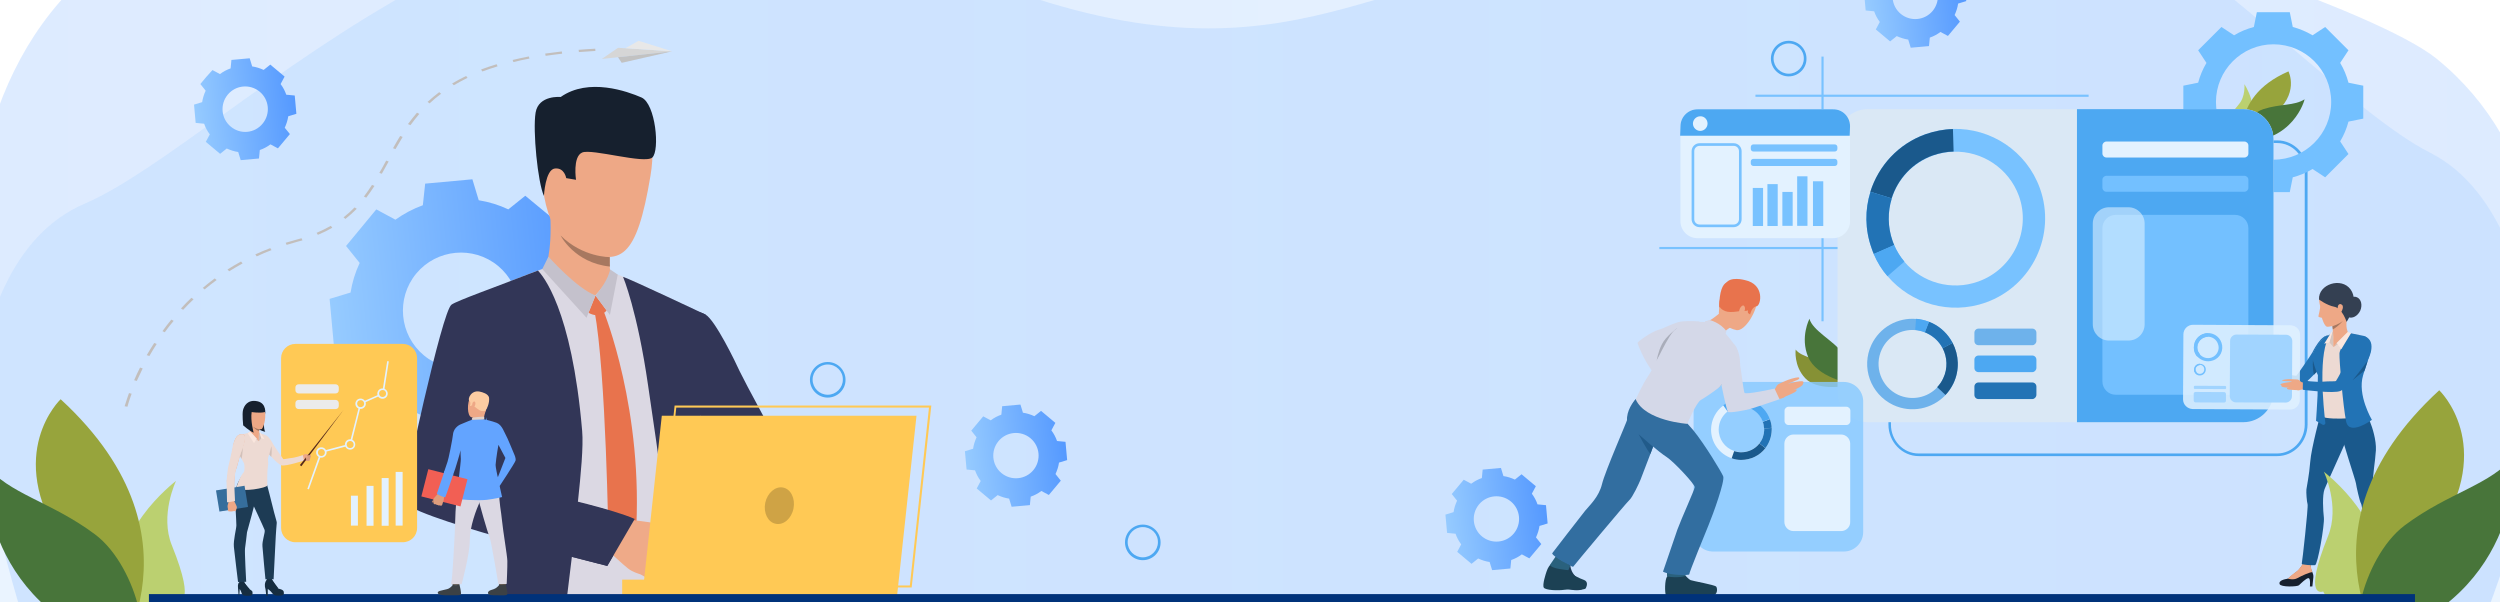 <?xml version="1.0" encoding="utf-8"?>
<!-- Generator: Adobe Illustrator 26.0.2, SVG Export Plug-In . SVG Version: 6.00 Build 0)  -->
<svg version="1.1" id="Слой_1" xmlns="http://www.w3.org/2000/svg" xmlns:xlink="http://www.w3.org/1999/xlink" x="0px" y="0px"
	 viewBox="0 0 1245 300" style="enable-background:new 0 0 1245 300;" xml:space="preserve">
<linearGradient id="SVGID_1_" gradientUnits="userSpaceOnUse" x1="-1314.49" y1="187.003" x2="-31.336" y2="187.003" gradientTransform="matrix(-1 0 0 -1 -46.649 300)">
	<stop  offset="0" style="stop-color:#96CBFF"/>
	<stop  offset="1" style="stop-color:#5599FF"/>
</linearGradient>
<path style="opacity:0.2;fill:url(#SVGID_1_);enable-background:new    ;" d="M1265.91,288.33c0-4.31,17.97-175.03-55.72-212.29
	C1136.5,38.78,978.03-174,803-75.72S583.51-55.52,484-65.87S324.61-85.74,253.91-89.88C207.05-92.61,68.53-36.89,39.22-8.99
	c-108.79,103.82-21.2,336.4-21.2,336.4h1241.92L1265.91,288.33z"/>
<linearGradient id="SVGID_00000172413041325343889610000000823707850773097621_" gradientUnits="userSpaceOnUse" x1="-15.367" y1="167.331" x2="1267.869" y2="167.331" gradientTransform="matrix(1 0 0 -1 0 300)">
	<stop  offset="0" style="stop-color:#96CBFF"/>
	<stop  offset="1" style="stop-color:#5599FF"/>
</linearGradient>
<path style="opacity:0.2;fill:url(#SVGID_00000172413041325343889610000000823707850773097621_);enable-background:new    ;" d="
	M-13.44,281.45c0-3.64-17.97-148.53,55.72-180.08s232.24-212.2,407.27-128.83s219.49,17.14,319.01,8.36
	c99.52-8.78,159.38-16.89,230.09-20.37c46.86-2.32,185.38,44.96,214.69,68.64c108.79,88.09,21.2,285.39,21.2,285.39H-7.39
	L-13.44,281.45z"/>
<g>
	<g>
		<g>
			<path style="fill:#1D3B54;" d="M784.79,287.25c0,0,3.89,5.22,3.31,6.04c-0.5,0.83-4.55,0.91-7.04,0
				c-2.48-0.91-2.57-7.04-3.64-9.69c-0.5-1.08,0.5-4.31,1.9-4.55c1.41-0.25,2.98,0.41,2.98,0.41S780.82,283.19,784.79,287.25z"/>
		</g>
	</g>
	<g>
		<g>
			<polygon style="fill:#1D3B54;" points="777.26,283.19 777.26,288.66 778,288.66 778,284.43 			"/>
		</g>
	</g>
	<g>
		<g>
			<path style="fill:#869135;" d="M894.24,174.07c0,0-1.08,8.11,4.8,14.32c5.88,6.21,19.04,3.97,19.04,3.97s-2.15-7.37-6.95-10.35
				C906.42,179.04,896.98,177.96,894.24,174.07z"/>
		</g>
	</g>
	<g>
		<g>
			<path style="fill:#48753A;" d="M901.12,158.75c0,0-4.8,9.11-0.66,19.04c4.14,9.94,20.7,13.16,20.7,13.16s0.66-9.6-3.64-15.32
				C913.2,169.85,902.52,164.46,901.12,158.75z"/>
		</g>
	</g>
	<g>
		<g>
			<path style="fill:#BBD070;" d="M1117.71,41.93c0,0,8.2,12.42,1.24,19.04s-7.7-0.75-7.7-0.75s-3.73,0.25,3.64-8.2
				C1118.37,48.05,1117.71,41.93,1117.71,41.93z"/>
		</g>
		<g>
			<path style="fill:#97A43C;" d="M1139.65,35.55c0,0,5.88,11.34-7.95,21.94c-13.74,10.6-13.74,17.88-13.74,17.88
				S1108.35,49.13,1139.65,35.55z"/>
		</g>
		<g>
			<path style="fill:#48753A;" d="M1116.22,70.49c-5.22-0.17,2.4-13.41,10.93-16.15c8.53-2.73,15.32-1.57,20.53-4.88
				C1147.76,49.55,1142.05,71.24,1116.22,70.49z"/>
		</g>
	</g>
	<g>
		<rect x="907.08" y="28.18" style="fill:#78C2FF;" width="1.08" height="131.81"/>
	</g>
	<g>
		<rect x="826.35" y="122.98" style="fill:#78C2FF;" width="90.99" height="1.08"/>
	</g>
	<g>
		<path style="fill:#4DA8F2;" d="M1134.1,227.14H955.51c-8.28,0-15.07-7.04-15.07-15.73V85.64c0-8.69,6.71-15.73,15.07-15.73h178.59
			c8.28,0,15.07,7.04,15.07,15.73v125.77C1149.09,220.02,1142.38,227.14,1134.1,227.14z M955.43,71.24
			c-7.53,0-13.74,6.46-13.74,14.41v125.77c0,7.95,6.13,14.41,13.74,14.41h178.59c7.53,0,13.74-6.46,13.74-14.41V85.64
			c0-7.95-6.13-14.41-13.74-14.41L955.43,71.24L955.43,71.24z"/>
	</g>
	<g>
		<path style="fill:#73C0FF;" d="M1169.54,41.18c-0.91-3.48-2.32-6.87-4.14-9.85l4.14-6.29l-5.8-5.8l-5.8-5.8l-6.29,4.14
			c-3.06-1.82-6.38-3.23-9.85-4.14l-1.49-7.37h-8.2h-8.2l-1.49,7.37c-3.48,0.91-6.87,2.32-9.85,4.14l-6.29-4.14l-5.8,5.8l-5.8,5.8
			l4.14,6.29c-1.82,3.06-3.23,6.38-4.14,9.85l-7.37,1.49v8.2v8.2l7.37,1.49c0.91,3.48,2.32,6.87,4.14,9.85l-4.14,6.29l5.8,5.8
			l5.8,5.8l6.29-4.14c3.06,1.82,6.38,3.23,9.85,4.14l1.49,7.37h8.2h8.2l1.49-7.37c3.48-0.91,6.87-2.32,9.85-4.14l6.29,4.14l5.8-5.8
			l5.8-5.8l-4.14-6.29c1.82-3.06,3.23-6.38,4.14-9.85l7.37-1.49v-8.2v-8.2L1169.54,41.18z M1132.2,79.52
			c-15.81,0-28.65-12.83-28.65-28.73c0-15.81,12.83-28.73,28.65-28.73s28.73,12.83,28.73,28.73S1148.09,79.52,1132.2,79.52z"/>
	</g>
	<g>
		<path style="fill:#DAE8F5;" d="M1132.2,69.42v125.77c0,8.28-6.71,15.07-15.07,15.07H930.18c-8.28,0-15.07-6.71-15.07-15.07V69.42
			c0-8.28,6.71-15.07,15.07-15.07h186.95C1125.49,54.35,1132.2,61.14,1132.2,69.42z"/>
	</g>
	<g>
		<g>
			<path style="fill:#78C2FF;" d="M1015.87,93.76c-6.71-18.63-24.51-30.05-43.22-29.56c-4.55,0.17-9.11,0.99-13.66,2.57
				c-13.66,4.88-23.51,15.81-27.49,28.65c-2.82,8.94-2.82,18.79,0.58,28.23c0.33,0.91,0.66,1.9,1.08,2.82
				c1.82,4.14,4.14,7.78,6.87,11.09c11.67,13.66,30.97,19.46,48.93,13.08C1012.06,142.36,1024.15,116.86,1015.87,93.76z
				 M985.15,140.21c-13.41,4.8-27.98,0.5-36.68-9.77c-2.07-2.48-3.81-5.22-5.13-8.28c-0.33-0.66-0.58-1.41-0.83-2.07
				c-2.57-7.12-2.57-14.49-0.41-21.2c2.98-9.69,10.35-17.8,20.62-21.44c3.39-1.24,6.87-1.82,10.27-1.9
				c14.08-0.41,27.41,8.2,32.46,22.11C1011.57,114.87,1002.54,134,985.15,140.21z"/>
		</g>
		<g>
			<path style="fill:#1A598C;" d="M942.02,98.81l-10.6-3.31c4.06-12.83,13.83-23.76,27.49-28.65c4.55-1.57,9.11-2.48,13.66-2.57
				l0.33,11.18c-3.39,0.08-6.87,0.75-10.27,1.9C952.45,80.92,945.08,89.12,942.02,98.81z"/>
		</g>
		<g>
			<path style="fill:#2273B5;" d="M943.34,122.07l-10.18,4.47c-0.41-0.91-0.75-1.82-1.08-2.82c-3.39-9.44-3.39-19.37-0.58-28.23
				l10.6,3.31c-2.07,6.71-2.07,14.08,0.41,21.2C942.76,120.67,943.01,121.41,943.34,122.07z"/>
		</g>
		<g>
			<path style="fill:#4DA8F2;" d="M939.95,137.56c-2.82-3.23-5.13-6.95-6.87-11.09l10.18-4.47c1.32,3.06,3.06,5.88,5.13,8.28
				L939.95,137.56z"/>
		</g>
	</g>
	<g>
		<g>
			<path style="fill:#6EB2EB;" d="M942.76,201.64c9.11,4.31,19.54,1.99,26.08-4.88c1.57-1.66,2.9-3.64,3.97-5.8
				c3.15-6.62,2.73-14.08-0.41-20.12c-2.24-4.22-5.71-7.7-10.35-9.94c-0.5-0.25-0.91-0.41-1.41-0.58c-2.07-0.83-4.31-1.32-6.46-1.49
				c-9.11-0.75-18.05,4.14-22.19,12.83C926.7,182.85,931.5,196.26,942.76,201.64z M937.13,173.99c3.06-6.54,9.85-10.18,16.64-9.6
				c1.66,0.17,3.23,0.5,4.8,1.16c0.33,0.17,0.66,0.25,1.08,0.41c3.48,1.66,6.13,4.31,7.78,7.45c2.4,4.55,2.65,10.1,0.33,15.07
				c-0.75,1.66-1.82,3.15-2.98,4.39c-4.88,5.22-12.75,6.87-19.54,3.73C936.72,192.53,933.16,182.43,937.13,173.99z"/>
		</g>
		<g>
			<path style="fill:#1A598C;" d="M967.44,173.41l4.97-2.65c3.15,6.04,3.56,13.5,0.41,20.12c-1.08,2.24-2.4,4.14-3.97,5.8
				l-4.14-3.89c1.16-1.24,2.24-2.73,2.98-4.39C970.08,183.51,969.75,177.88,967.44,173.41z"/>
		</g>
		<g>
			<path style="fill:#2273B5;" d="M958.58,165.46l2.07-5.22c0.5,0.17,0.91,0.41,1.41,0.58c4.64,2.15,8.11,5.71,10.35,9.94
				l-4.97,2.65c-1.66-3.15-4.31-5.8-7.78-7.45C959.32,165.79,958.99,165.62,958.58,165.46z"/>
		</g>
		<g>
			<path style="fill:#4DA8F2;" d="M954.19,158.75c2.15,0.17,4.31,0.66,6.46,1.49l-2.07,5.22c-1.57-0.66-3.23-0.99-4.8-1.16
				L954.19,158.75z"/>
		</g>
	</g>
	<g>
		<path style="fill:#4DA8F2;" d="M1132.2,69.42v125.77c0,8.28-6.71,15.07-15.07,15.07h-82.8V54.35h82.8
			C1125.49,54.35,1132.2,61.14,1132.2,69.42z"/>
	</g>
	<g>
		<path style="fill:#E3F2FF;" d="M1117.71,78.44h-68.72c-1.08,0-1.99-0.91-1.99-1.99v-3.97c0-1.08,0.91-1.99,1.99-1.99h68.72
			c1.08,0,1.99,0.91,1.99,1.99v3.97C1119.7,77.61,1118.78,78.44,1117.71,78.44z"/>
	</g>
	<g>
		<path style="fill:#73C0FF;" d="M1117.71,95.5h-68.72c-1.08,0-1.99-0.91-1.99-1.99v-3.97c0-1.08,0.91-1.99,1.99-1.99h68.72
			c1.08,0,1.99,0.91,1.99,1.99v3.97C1119.7,94.59,1118.78,95.5,1117.71,95.5z"/>
	</g>
	<g>
		<path style="fill:#73C0FF;" d="M1113.07,196.59h-59.45c-3.64,0-6.62-2.98-6.62-6.62v-76.34c0-3.64,2.98-6.62,6.62-6.62h59.45
			c3.64,0,6.62,2.98,6.62,6.62v76.34C1119.7,193.61,1116.71,196.59,1113.07,196.59z"/>
	</g>
	<g style="opacity:0.58;">
		<path style="fill:#E0F1FF;" d="M1059.92,169.6h-9.6c-4.47,0-8.11-3.64-8.11-8.11v-50.17c0-4.47,3.64-8.11,8.11-8.11h9.6
			c4.47,0,8.11,3.64,8.11,8.11v50.17C1068.03,165.96,1064.47,169.6,1059.92,169.6z"/>
	</g>
	<g>
		<rect x="874.21" y="47.14" style="fill:#78C2FF;" width="165.92" height="1.08"/>
	</g>
	<g>
		<path style="fill:#4DA8F2;" d="M890.77,38.04c-4.88,0-8.86-3.97-8.86-8.86s3.97-8.86,8.86-8.86s8.86,3.97,8.86,8.86
			C899.71,34.06,895.65,38.04,890.77,38.04z M890.77,21.64c-4.14,0-7.53,3.39-7.53,7.53s3.39,7.53,7.53,7.53s7.53-3.39,7.53-7.53
			C898.38,25.04,894.99,21.64,890.77,21.64z"/>
	</g>
	<g>
		<path style="fill:#4DA8F2;" d="M569.11,278.97c-4.88,0-8.86-3.97-8.86-8.86c0-4.88,3.97-8.86,8.86-8.86s8.86,3.97,8.86,8.86
			C578.05,274.91,574.08,278.97,569.11,278.97z M569.11,262.49c-4.14,0-7.53,3.39-7.53,7.53s3.39,7.53,7.53,7.53
			s7.53-3.39,7.53-7.53C576.73,265.89,573.33,262.49,569.11,262.49z"/>
	</g>
	<g>
		<path style="fill:#4DA8F2;" d="M412.21,198c-4.88,0-8.86-3.97-8.86-8.86c0-4.88,3.97-8.86,8.86-8.86c4.88,0,8.86,3.97,8.86,8.86
			C421.15,193.94,417.1,198,412.21,198z M412.21,181.52c-4.14,0-7.53,3.39-7.53,7.53c0,4.14,3.39,7.53,7.53,7.53
			c4.14,0,7.53-3.39,7.53-7.53C419.83,184.92,416.43,181.52,412.21,181.52z"/>
	</g>
	<g>
		<g>
			<path style="fill:#EEA886;" d="M866.92,139.38c0,0,8.28,1.49,8.36,8.53c0.08,7.04-6.38,17.22-10.51,16.48
				c-4.22-0.75-8.94-4.47-8.78-8.78c0.17-4.31,1.32-9.94,3.31-13C861.21,139.54,864.6,139.21,866.92,139.38z"/>
		</g>
	</g>
	<g>
		<g>
			<path style="fill:#E8734D;" d="M856.32,152.38c0,0,0,1.41,2.9,2.57c2.9,1.16,8.11-0.41,9.44-0.17c1.32,0.25,1.74-0.33,1.74-0.33
				l0.08,1.41l1.08,0.75c0,0,0.75-3.73,3.15-4.06c2.32-0.33,4.31-11.01-5.8-13.08c0,0-7.45-2.07-9.44,1.74
				C857.48,145.01,855.91,149.73,856.32,152.38z"/>
		</g>
	</g>
	<g style="opacity:0.82;">
		<path style="fill:#87C9FF;" d="M918.17,274.66H853.1c-5.38,0-9.69-4.39-9.69-9.69V199.9c0-5.38,4.39-9.69,9.69-9.69h65.08
			c5.38,0,9.69,4.39,9.69,9.69v65.08C927.86,270.28,923.55,274.66,918.17,274.66z"/>
	</g>
	<g>
		<path style="fill:#E3F2FF;" d="M921.32,62.88v47.28c0,4.64-3.81,8.45-8.45,8.45h-67.56c-4.64,0-8.45-3.81-8.45-8.45V62.88
			c0-4.64,3.81-8.45,8.45-8.45h67.56C917.59,54.35,921.32,58.16,921.32,62.88z"/>
	</g>
	<g>
		<path style="fill:#E3F2FF;" d="M919.5,211.66h-28.81c-1.08,0-1.99-0.91-1.99-1.99v-5.13c0-1.08,0.91-1.99,1.99-1.99h28.81
			c1.08,0,1.99,0.91,1.99,1.99v5.13C921.48,210.75,920.57,211.66,919.5,211.66z"/>
	</g>
	<g>
		<path style="fill:#E3F2FF;" d="M916.85,264.48h-23.68c-2.48,0-4.55-2.07-4.55-4.55v-39c0-2.48,2.07-4.55,4.55-4.55h23.68
			c2.48,0,4.55,2.07,4.55,4.55v39C921.48,262.41,919.41,264.48,916.85,264.48z"/>
	</g>
	<g>
		<g>
			<path style="fill:#E3F2FF;" d="M862.37,228.22c1.49,0.5,3.06,0.75,4.64,0.83c4.88,0.08,9.36-2.24,12.17-5.88
				c1.9-2.48,3.15-5.63,3.15-9.02c0-0.33,0-0.66,0-0.99c-0.08-1.49-0.41-2.98-0.91-4.31c-2.07-5.71-7.53-9.85-13.99-9.94
				c-3.48-0.08-6.71,1.08-9.27,3.06c-3.64,2.73-5.96,7.04-6.04,11.84C852.02,220.43,856.32,226.15,862.37,228.22z M855.91,213.73
				c0.08-3.64,1.82-6.79,4.47-8.86c1.9-1.49,4.39-2.32,7.04-2.32c4.8,0.08,8.94,3.15,10.51,7.45l0,0c0.33,0.99,0.58,2.15,0.66,3.23
				c0,0.25,0,0.5,0,0.75c0,2.57-0.91,4.88-2.4,6.79c-2.07,2.73-5.38,4.47-9.11,4.39c-1.24,0-2.4-0.25-3.48-0.58
				C859.06,223.08,855.83,218.78,855.91,213.73z"/>
		</g>
		<g>
			<path style="fill:#1A598C;" d="M876.2,220.85l2.98,2.32c-2.82,3.64-7.2,5.88-12.17,5.88c-1.66,0-3.23-0.33-4.64-0.83l1.24-3.56
				c1.08,0.33,2.24,0.58,3.48,0.58C870.81,225.24,874.04,223.58,876.2,220.85z"/>
		</g>
		<g>
			<path style="fill:#2273B5;" d="M878.51,213.31l3.81-0.17c0,0.33,0,0.66,0,0.99c-0.08,3.39-1.24,6.54-3.15,9.02l-2.98-2.32
				c1.49-1.9,2.32-4.22,2.4-6.79C878.51,213.81,878.51,213.56,878.51,213.31z"/>
		</g>
		<g>
			<path style="fill:#2273B5;" d="M878.51,213.31c-0.08-1.16-0.25-2.24-0.66-3.23l0,0l3.56-1.32c0.5,1.41,0.83,2.82,0.91,4.31
				L878.51,213.31z"/>
		</g>
		<g>
			<path style="fill:#4DA8F2;" d="M858.15,201.81c2.57-1.99,5.8-3.06,9.27-3.06c6.46,0.08,11.92,4.22,13.99,9.94l-3.56,1.32l0,0
				c-1.57-4.31-5.63-7.37-10.51-7.45c-2.65,0-5.05,0.83-7.04,2.32L858.15,201.81z"/>
		</g>
	</g>
	<g>
		<path style="fill:#EEA886;" d="M882.4,194.52c0,0,0.83-0.08,1.32-0.58c0.83-0.83,0.91-2.57,2.57-2.73
			c1.66-0.08,3.15,4.88,2.9,5.88s-2.48,1.82-5.88,1.66C879.84,198.58,882.4,194.52,882.4,194.52z"/>
	</g>
	<g>
		<path style="fill:#EEA886;" d="M885.72,191.29c0,0,2.24-1.16,4.8-2.15c2.32-0.83,5.13-1.49,5.46-1.08
			c0.66,0.91-1.99,1.49-4.22,2.48c-2.07,0.91-1.66,0.75-1.66,0.75s-0.17-0.08,2.24-0.66c2.57-0.66,5.3-1.08,5.63-0.58
			c0.17,0.25,0.5,1.08-0.58,0.99c0.58-0.08,0.5-0.17,0.5,0c0.25,1.16-3.39,2.65-4.88,3.31c1.16-0.41,1.99-0.66,1.66,0.17
			c-0.33,0.99-5.63,2.9-7.45,3.73C885.22,199.4,885.72,191.29,885.72,191.29z"/>
	</g>
	<g>
		<path style="fill:#D4D8E8;" d="M846.39,160.08c0,0-5.22-0.41-8.86,0c-3.64,0.41-8.69,3.39-11.76,4.22
			c-3.06,0.83-10.43,5.8-10.27,6.54c0.17,0.66,3.06,8.78,8.36,15.32C828.34,191.79,846.39,160.08,846.39,160.08z"/>
	</g>
	<g>
		<path style="fill:#A9ADBA;" d="M835.21,163.39c0,0-5.63,4.14-7.53,7.95c-1.99,3.81-2.65,8.28-2.65,8.28L835.21,163.39z"/>
	</g>
	<g>
		<path style="fill:#1C4154;" d="M839.43,286.75c0,0,1.57,1.74,2.48,2.15c0.91,0.41,11.92,2.32,12.75,3.23
			c0.75,0.91,0.75,4.47-2.07,4.47s-12.34-0.08-13.91,0c-1.57,0.08-8.36,1.41-9.02,0c-0.66-1.41-0.66-7.95,0.58-9.52
			C831.4,285.51,839.43,286.75,839.43,286.75z"/>
	</g>
	<g>
		<path style="fill:#2A617D;" d="M839.1,284.77l0.33,1.99c0,0-2.98,1.32-9.27,0.33v-2.07L839.1,284.77z"/>
	</g>
	<g>
		<path style="fill:#1C4154;" d="M772.04,281.21c0,0-1.24,1.41-1.82,3.31c-0.41,1.16-2.24,6.71-1.41,8.11
			c0.83,1.32,7.12,1.57,10.27,1.08c3.15-0.5,10.02,0.58,10.68-0.83c0.66-1.32,1.08-3.31-0.91-4.06c-2.07-0.75-6.71-2.73-7.62-4.88
			C780.32,281.79,772.04,281.21,772.04,281.21z"/>
	</g>
	<g>
		<path style="fill:#2A617D;" d="M781.97,281.7l-0.91,2.24c0,0-9.02-0.66-9.11-2.73l2.82-4.14L781.97,281.7z"/>
	</g>
	<g>
		<g>
			<g>
				<path style="fill:#EEA886;" d="M855.99,156.27c0,0-5.05,4.31-6.46,3.89c-1.41-0.33,4.97,9.02,4.97,9.02s6.04-5.96,7.45-6.13
					C863.28,162.89,855.99,156.27,855.99,156.27z"/>
			</g>
		</g>
	</g>
	<g>
		<path style="fill:#D4D8E8;" d="M856.32,173.16c-1.74,0.99-1.99,1.32-1.82,6.29c0.17,4.88,2.24,8.86,2.4,10.18
			c0.17,1.32,2.9,14.74,3.64,15.48c0.75,0.75,9.69-0.99,11.51-1.57c2.73-0.83,14.16-4.72,14.16-4.72l-2.48-5.3
			c0,0-14.49,3.23-14.99,2.07c-0.5-1.16-1.57-10.6-1.99-12.67c-0.41-2.07,0.33-5.3-2.15-10.18
			C862.37,168.27,856.32,173.16,856.32,173.16z"/>
	</g>
	<g>
		<path style="fill:#326EA0;" d="M839.35,209.92c0,0,3.06,3.23,3.89,4.31c5.88,7.29,13.91,20.62,14.9,22.93
			c0.99,2.32-4.97,18.79-7.37,24.59c-1.24,2.98-9.77,23.84-9.52,24.26c0.25,0.5-8.94,0.75-13.08-1.32c0,0,5.96-17.55,7.2-21.03
			c1.9-5.22,8.45-19.62,8.61-21.03c0.17-1.41-10.6-12.92-14.16-15.15c-3.56-2.24-12.42-10.02-13.41-11.01
			c-0.99-0.99-6.62-3.64-6.13-8.69c0.5-5.05,4.31-9.02,4.31-9.02L839.35,209.92z"/>
	</g>
	<g>
		<path style="fill:#326EA0;" d="M823.21,222.5c0,0-0.58,1.49-1.32,3.56c-1.66,4.47-4.47,11.59-4.88,12.75
			c-0.66,1.66-3.97,8.86-5.63,10.27c-1.57,1.41-27.9,32.95-27.98,33.2c-0.08,0.25-9.85-4.8-10.43-6.71c0,0,14.24-18.55,16.48-21.28
			c2.24-2.73,6.79-6.79,8.36-13.25c1.57-6.46,12.5-31.3,12.58-32.21c0,0,1.74-7.62,4.31-10.02c2.57-2.32,11.92,0.41,13.33,5.3
			C829.5,208.93,823.21,222.5,823.21,222.5z"/>
	</g>
	<g>
		<path style="fill:#D4D8E8;" d="M849.12,160.16l2.15-0.83c0,0,5.38,1.24,8.45,5.55l-0.25,1.32
			C859.39,166.12,851.27,164.38,849.12,160.16z"/>
	</g>
	<g>
		<path style="fill:#A9ADBA;" d="M857.32,191.46c-0.41,0.58-0.75,0.99-0.99,1.24c-0.17,0.17-0.33,0.25-0.58,0.5l0,0l-0.17-8.03
			c0,0,0.99,3.06,1.16,3.56C856.82,189.05,857.32,191.46,857.32,191.46z"/>
	</g>
	<g>
		<path style="fill:#215B8A;" d="M823.21,222.5c0,0-0.58,1.49-1.32,3.56c-1.82-2.07-5.88-9.85-5.88-9.85
			c0.25,0.17,1.16,0.99,1.32,1.16C817.49,217.54,823.21,222.5,823.21,222.5z"/>
	</g>
	<g>
		<g>
			<path style="fill:#EEA886;" d="M868.99,154.12c0.17-0.58-0.25-2.98-1.74-1.57c-1.49,1.32-1.49,4.31-0.66,4.55
				C867.42,157.26,868.5,155.69,868.99,154.12z"/>
		</g>
	</g>
	<g>
		<g>
			<path style="fill:#E8734D;" d="M863.44,141.03c0,0-7.2-5.13-7.29,12.34L863.44,141.03z"/>
		</g>
	</g>
	<g>
		<path style="fill:#D4D8E8;" d="M857.32,191.46c-0.41,0.58-0.75,0.99-0.99,1.24c-0.17,0.17-0.33,0.25-0.58,0.5l0,0
			c-2.07,1.66-6.62,4.8-8.69,5.96c-2.32,1.24-6.79,11.92-6.79,11.92s-20.86-1.41-25.67-12.17c0,0,3.39-7.62,6.46-12.09
			c3.06-4.47,9.85-20.7,13.5-22.93c3.56-2.32,6.71-3.81,13.74-3.56c7.12,0.17,11.01,5.8,11.01,5.8s5.38,5.8,5.96,8.86
			C865.85,177.46,859.97,187.73,857.32,191.46z"/>
	</g>
	<g>
		<path style="fill:#4DA8F2;" d="M921.32,62.88l-0.17,4.72H836.7l0.17-4.72c0-4.64,3.81-8.45,8.45-8.45h67.56
			C917.59,54.35,921.32,58.16,921.32,62.88z"/>
	</g>
	<g>
		<path style="fill:#78C2FF;" d="M863.36,113.13h-16.97c-2.24,0-3.97-1.82-3.97-3.97V75.29c0-2.24,1.82-3.97,3.97-3.97h16.97
			c2.24,0,3.97,1.82,3.97,3.97v33.86C867.34,111.39,865.51,113.13,863.36,113.13z M846.39,72.65c-1.49,0-2.65,1.16-2.65,2.65v33.86
			c0,1.49,1.16,2.65,2.65,2.65h16.97c1.49,0,2.65-1.16,2.65-2.65V75.29c0-1.49-1.16-2.65-2.65-2.65H846.39z"/>
	</g>
	<g>
		<path style="fill:#78C2FF;" d="M913.7,75.46h-40.49c-0.75,0-1.32-0.58-1.32-1.32v-0.91c0-0.75,0.58-1.32,1.32-1.32h40.49
			c0.75,0,1.32,0.58,1.32,1.32v0.91C915.03,74.88,914.45,75.46,913.7,75.46z"/>
	</g>
	<g>
		<path style="fill:#78C2FF;" d="M913.7,82.66h-40.49c-0.75,0-1.32-0.58-1.32-1.32v-0.91c0-0.75,0.58-1.32,1.32-1.32h40.49
			c0.75,0,1.32,0.58,1.32,1.32v0.91C915.03,82.08,914.45,82.66,913.7,82.66z"/>
	</g>
	<g>
		<path style="fill:#6EB2EB;" d="M1012.06,171.92h-26.74c-1.16,0-2.07-0.91-2.07-2.07v-4.14c0-1.16,0.91-2.07,2.07-2.07h26.74
			c1.16,0,2.07,0.91,2.07,2.07v4.14C1014.05,171.01,1013.14,171.92,1012.06,171.92z"/>
	</g>
	<g>
		<path style="fill:#4DA8F2;" d="M1012.06,185.33h-26.74c-1.16,0-2.07-0.91-2.07-2.07v-4.14c0-1.16,0.91-2.07,2.07-2.07h26.74
			c1.16,0,2.07,0.91,2.07,2.07v4.14C1014.05,184.42,1013.14,185.33,1012.06,185.33z"/>
	</g>
	<g>
		<path style="fill:#2273B5;" d="M1012.06,198.74h-26.74c-1.16,0-2.07-0.91-2.07-2.07v-4.14c0-1.16,0.91-2.07,2.07-2.07h26.74
			c1.16,0,2.07,0.91,2.07,2.07v4.14C1014.05,197.83,1013.14,198.74,1012.06,198.74z"/>
	</g>
	<g>
		<path style="fill:#E3F2FF;" d="M850.36,61.55c0,1.99-1.66,3.64-3.64,3.64s-3.64-1.66-3.64-3.64s1.66-3.64,3.64-3.64
			C848.71,57.82,850.36,59.48,850.36,61.55z"/>
	</g>
	<g>
		<g>
			<path style="fill:#2273B5;" d="M1126.57,188.48c0,0,14.9,4.8,18.38,3.97c1.82-0.41,4.64-3.06,7.29-5.8
				c0.41-0.5,0.83-0.91,1.32-1.41c2.9-3.23,5.3-6.29,5.3-6.29s7.2-8.45,1.41-12.25c0,0-2.57,0.25-4.47,2.32
				c-1.9,2.07-3.73,5.38-4.22,6.46c-0.5,1.08-7.62,11.34-7.95,11.59c-0.33,0.25-3.48-0.58-5.96-0.83c-4.06-0.33-10.1-2.4-10.1-2.4
				L1126.57,188.48z"/>
		</g>
	</g>
	<g>
		<path style="fill:#16202E;" d="M1147.1,280.46c0,0-1.9,3.39-3.06,4.06c-1.41,0.83-4.14,3.64-5.05,3.73
			c-0.99,0.17-4.39,0.75-3.73,2.65c0.58,1.57,8.69,1.32,9.6,0.58c0.91-0.83,3.64-3.64,4.8-3.56c1.08,0.08,0.66,4.14,0.66,4.14h1.24
			c0,0,0.41-3.97,0.5-4.64c0.17-1.99-1.24-3.48-1.32-4.64c-0.08-1.16-0.17-1.99-0.17-1.99L1147.1,280.46z"/>
	</g>
	<g>
		<path style="fill:#EEA886;" d="M1139.32,288.16c0,0,2.73,0.91,4.8-0.25c2.07-1.16,6.04-2.98,7.45-2.98c0,0-0.75-2.32-0.75-2.65
			c0-0.25-0.08-1.49-0.08-1.49l-3.48-0.58c0,0-2.24,3.31-3.23,4.06C1142.88,285.1,1140.31,287.08,1139.32,288.16z"/>
	</g>
	<g>
		<path style="fill:#EEA886;" d="M1179.97,283.61c0,0-0.33,2.32-0.66,2.98c-0.33,0.66-1.41,3.89-1.82,4.55
			c-0.5,0.58-1.49,5.22,0,5.71c1.49,0.58,4.88,1.49,6.04-0.33s1.32-3.64,1.16-5.05s-1.57-7.87-1.57-8.53
			C1183.12,282.36,1179.97,283.61,1179.97,283.61z"/>
	</g>
	<g>
		<path style="fill:#16202E;" d="M1177.98,289.9c0,0-0.17,3.56,2.57,3.56c2.65,0,3.89-3.23,3.89-3.23s0.91,1.57,0,4.97
			c-0.91,3.39-4.72,2.65-5.63,2.57C1177.98,297.6,1173.93,296.52,1177.98,289.9z"/>
	</g>
	<g>
		<path style="fill:#1A598C;" d="M1175.5,202.55c0,0,3.48,4.39,4.72,7.37c1.24,2.9,3.23,9.36,2.98,14.32s-1.9,14.32-1.41,16.39
			s0.99,6.46,1.49,7.95c0.5,1.49,2.57,5.88,2.73,10.35c0.17,4.47-1.49,24.26-1.32,26.08c0.17,1.82-5.96,0.75-5.96,0.75
			s-0.17-17.8-0.83-20.86c-0.66-3.06-1.49-13.5-2.15-14.24c-0.58-0.75-2.32-8.61-2.48-9.94c-0.08-1.24-7.37-22.85-7.78-26.49
			s-9.52-11.67-9.52-11.67S1164.98,199.16,1175.5,202.55z"/>
	</g>
	<g>
		<path style="fill:#1A598C;" d="M1152.9,281.45c1.32-0.17,4.8-20.12,4.39-23.68c-0.41-3.56-0.83-11.09,0.33-14.16
			c0.75-1.99,5.55-12.25,8.69-19.46c0.41-0.99,0.91-1.99,1.24-2.82c0.99-2.32,1.66-3.97,1.74-4.31c0.08-1.32,4.47-24.84-13-14.41
			c0,0-0.17,1.82-0.41,2.57c-0.17,0.66-4.88,18.05-5.38,24.76c-0.5,6.71-1.74,12.34-1.9,13.74c-0.17,1.41,0.17,6.21,0.58,7.45
			c0.41,1.24-2.65,28.9-2.9,29.56C1146.11,281.29,1151.57,281.62,1152.9,281.45z"/>
	</g>
	<g>
		<g>
			<path style="fill:#EDDAD3;" d="M1163.08,165.46c0,0-3.31,1.57-4.47,1.82c-1.16,0.25-5.63,6.04-6.38,8.2
				c-0.75,2.15,0,5.3,1.57,9.02c1.57,3.73,0.08,4.97,0.83,8.69c0.75,3.73,1.41,11.67,1.24,13.74c-0.17,2.07,18.63,2.48,22.93-1.32
				c0,0-4.31-6.46-4.88-7.37c-0.58-0.91-0.08-5.96,0.41-7.2c0.5-1.32,4.14-11.92,4.14-11.92s2.57-8.78,0.08-10.68
				c-2.15-1.66-8.11-2.32-9.11-2.65C1168.38,165.29,1165.23,165.13,1163.08,165.46z"/>
		</g>
	</g>
	<g>
		<g>
			<path style="fill:#D6C5BE;" d="M1162,172.83l-1.99-2.4l1.74-6.21C1161.76,164.3,1162.33,167.78,1162,172.83z"/>
		</g>
	</g>
	<g>
		<g>
			<path style="fill:#EEA886;" d="M1161.51,161.65c0,0,0.66,6.13,0.5,8.11c0,0,3.48,3.48,7.37-4.06c0,0-1.66-3.06-0.41-7.29
				C1170.2,154.2,1161.51,161.65,1161.51,161.65z"/>
		</g>
	</g>
	<g>
		<g>
			<polygon style="fill:#EEA886;" points="1162,169.68 1162,172.83 1165.98,169.93 			"/>
		</g>
	</g>
	<g>
		<g>
			<polygon style="fill:#D6C5BE;" points="1162,172.83 1163.66,170.84 1169.21,165.29 1171.03,167.03 			"/>
		</g>
	</g>
	<g>
		<g>
			<path style="fill:#2273B5;" d="M1168.38,209.92c1.57,7.45,12.83-0.83,12.83-0.83s-7.37-12.34-4.39-22.19
				c0-0.08,0.08-0.17,0.08-0.25c0.17-0.66,0.33-1.24,0.58-1.74c0-0.08,0.08-0.17,0.08-0.33c0.66-1.9,1.16-3.56,1.57-4.88l0,0
				c1.32-4.06,1.66-5.38,1.66-5.38s-0.58-6.29-3.64-7.04c-3.15-0.66-6.46-1.32-6.46-1.32s-5.38,6.95-5.63,10.02
				C1164.9,179.12,1166.81,202.38,1168.38,209.92z"/>
		</g>
	</g>
	<g>
		<g>
			<path style="fill:#2273B5;" d="M1151.74,176.88c0,0-0.33,4.31,2.57,9.94c0,0-0.08,7.53-0.17,10.18
				c-0.08,2.65-0.75,12.58-0.75,12.58l3.23,1.9c0.66,0.41,1.49-0.17,1.41-0.91c-0.91-7.53-3.89-36.26,2.57-43.96l-2.9,0.99
				C1157.78,167.53,1151.74,173.82,1151.74,176.88z"/>
		</g>
	</g>
	<g>
		<g>
			<polygon style="fill:#FAE6DE;" points="1160.02,170.51 1157.45,171.17 1161.76,164.3 			"/>
		</g>
	</g>
	<g>
		<g>
			<polygon style="fill:#FAE6DE;" points="1163.66,170.84 1165.98,173.9 1170.78,165.96 1169.21,165.29 			"/>
		</g>
	</g>
	<g>
		<path style="fill:#EEA886;" d="M1163.91,141.94c-2.4-0.25-7.87,0.75-9.02,7.12c0,0,0.08,1.74,0.5,3.15
			c0.33,1.41-1.08,5.38-0.75,5.55c0.33,0.25,1.66,0.5,1.66,0.5s1.24,4.47,2.73,4.47c1.57,0,7.45-0.91,10.51-6.21
			C1172.44,151.3,1173.76,142.94,1163.91,141.94z"/>
	</g>
	<g>
		<path style="fill:#344052;" d="M1154.88,149.15c0,0,3.81,2.9,7.7,3.64c3.89,0.75,6.04,7.53,6.04,7.53s6.54-9.85,1.99-16.15
			C1166.06,137.8,1154.39,141.53,1154.88,149.15z"/>
	</g>
	<g>
		<path style="fill:#EEA886;" d="M1164.24,152.63c0.08-0.75,0.99-1.82,2.15-0.75c1.16,1.08-0.66,4.64-1.66,4.22
			C1163.74,155.69,1164.16,153.45,1164.24,152.63z"/>
	</g>
	<g>
		<path style="fill:#A77860;" d="M1161.51,162.48c0.08,0.5,0.17,0.99,0.25,1.57c3.23-1.9,4.97-4.22,4.97-4.22
			C1164.82,161.48,1161.51,162.48,1161.51,162.48z"/>
	</g>
	<g style="opacity:0.86;">
		<path style="fill:#E0F1FF;" d="M1091.96,203.71l48.52,0.25c2.65,0,4.8-2.15,4.8-4.8l0.17-32.37c0-2.65-2.15-4.8-4.8-4.8
			l-48.52-0.25c-2.65,0-4.8,2.15-4.8,4.8l-0.17,32.37C1087.16,201.47,1089.31,203.63,1091.96,203.71z"/>
	</g>
	<g>
		<path style="fill:#A1D4FF;" d="M1113.57,200.4l24.67,0.08c1.74,0,3.15-1.41,3.15-3.15l0.17-27.49c0-1.74-1.41-3.15-3.15-3.15
			l-24.67-0.08c-1.74,0-3.15,1.41-3.15,3.15l-0.17,27.49C1110.42,198.99,1111.83,200.4,1113.57,200.4z"/>
	</g>
	<g>
		<path style="fill:#A1D4FF;" d="M1093.37,200.4l14.24,0.08c0.5,0,0.91-0.41,0.91-0.91v-3.39c0-0.5-0.41-0.91-0.91-0.91l-14.24-0.08
			c-0.5,0-0.91,0.41-0.91,0.91v3.39C1092.54,199.98,1092.87,200.4,1093.37,200.4z"/>
	</g>
	<g>
		<path style="fill:#A1D4FF;" d="M1093.04,193.69l15.07,0.08c0.25,0,0.5-0.25,0.5-0.5v-0.58c0-0.25-0.25-0.5-0.5-0.5l-15.07-0.08
			c-0.25,0-0.5,0.25-0.5,0.5v0.58C1092.54,193.53,1092.7,193.69,1093.04,193.69z"/>
	</g>
	<g>
		<g>
			<path style="fill:#EEA886;" d="M1147.18,190.38c0,0-0.58,0.17-0.99-0.08c-0.75-0.33-1.24-1.49-2.4-1.16s-0.91,4.06-0.5,4.72
				c0.41,0.66,2.07,0.66,4.39-0.33C1150,192.45,1147.18,190.38,1147.18,190.38z"/>
		</g>
		<g>
			<path style="fill:#EEA886;" d="M1144.2,189.05c0,0-1.74-0.25-3.81-0.25c-1.74,0-3.81,0.33-3.89,0.66
				c-0.17,0.33,1.74,0.25,3.48,0.41c1.57,0.08,1.24,0.33,1.24,0.33s0.08-0.08-1.66,0.17c-1.9,0.25-3.81,0.66-3.89,1.08
				c-0.08,0.17,0,0.33,0.75,0.33c-0.41,0.08-0.41,0.17-0.41,0.33c0.08,0.83,2.98,0.91,4.06,0.99c-0.83,0-1.49,0.08-1.08,0.58
				c0.5,0.58,4.47,0.5,5.96,0.66C1146.6,194.27,1144.2,189.05,1144.2,189.05z"/>
		</g>
	</g>
	<g>
		<path style="fill:#344052;" d="M1167.88,151.3c-1.16,2.73-0.5,5.63,1.57,6.62c2.07,0.91,4.72-0.58,5.96-3.23
			c1.16-2.73,0.5-5.63-1.57-6.62C1171.77,147.08,1169.12,148.57,1167.88,151.3z"/>
	</g>
	<g>
		<g>
			<path style="fill:#2273B5;" d="M1177.82,167.53c0,0-3.06,0.58-4.64,2.98c-1.49,2.4-3.06,5.8-3.39,6.95
				c-0.33,1.16-6.13,12.01-6.46,12.25c-0.33,0.33-3.56,0.08-6.04,0.33c-4.06,0.41-10.43-0.58-10.43-0.58l-0.08,4.64
				c0,0,15.57,2.07,18.79,0.58c3.97-1.74,13.5-15.15,13.5-15.15S1184.19,170.26,1177.82,167.53z"/>
		</g>
	</g>
	<g>
		<path style="fill:#1A598C;" d="M1171.53,189.39l6.04-4.88c0.66-1.9,1.16-3.56,1.57-4.88
			C1179.14,179.7,1173.02,187.73,1171.53,189.39z"/>
	</g>
	<g>
		<path style="fill:#1A598C;" d="M1152.32,186.65c0.41-0.5,0.83-0.91,1.32-1.41c0,0-1.66-4.39-1.74-6.21
			C1151.82,179.04,1151.49,183.18,1152.32,186.65z"/>
	</g>
	<g>
		<g>
			<path style="fill:#73C0FF;" d="M1106.28,170.59c-1.08-2.98-3.89-4.8-6.87-4.72c-0.75,0-1.49,0.17-2.15,0.41
				c-2.15,0.75-3.73,2.48-4.39,4.55c-0.41,1.41-0.41,2.98,0.08,4.47c0.08,0.17,0.08,0.33,0.17,0.41c0.25,0.66,0.66,1.24,1.08,1.74
				c1.82,2.15,4.97,3.06,7.78,2.07C1105.7,178.37,1107.61,174.32,1106.28,170.59z M1101.4,178.04c-2.15,0.75-4.47,0.08-5.88-1.57
				c-0.33-0.41-0.58-0.83-0.83-1.32c-0.08-0.08-0.08-0.25-0.17-0.33c-0.41-1.16-0.41-2.32-0.08-3.39c0.5-1.57,1.66-2.82,3.31-3.39
				c0.5-0.17,1.08-0.33,1.66-0.33c2.24-0.08,4.39,1.32,5.13,3.56C1105.62,173.99,1104.13,177.05,1101.4,178.04z"/>
		</g>
		<g>
			<path style="fill:#73C0FF;" d="M1094.53,171.42l-1.66-0.5c0.66-2.07,2.24-3.81,4.39-4.55c0.75-0.25,1.49-0.41,2.15-0.41
				l0.08,1.74c-0.58,0-1.08,0.08-1.66,0.33C1096.18,168.6,1095.02,169.93,1094.53,171.42z"/>
		</g>
		<g>
			<path style="fill:#73C0FF;" d="M1094.77,175.15l-1.66,0.75c-0.08-0.17-0.08-0.33-0.17-0.41c-0.58-1.49-0.5-3.06-0.08-4.47
				l1.66,0.5c-0.33,1.08-0.33,2.24,0.08,3.39C1094.61,174.9,1094.69,175.06,1094.77,175.15z"/>
		</g>
		<g>
			<path style="fill:#73C0FF;" d="M1094.19,177.63c-0.41-0.5-0.83-1.08-1.08-1.74l1.66-0.75c0.25,0.5,0.5,0.91,0.83,1.32
				L1094.19,177.63z"/>
		</g>
	</g>
	<g>
		<g>
			<path style="fill:#73C0FF;" d="M1098.33,183.09c-0.41-1.24-1.57-1.99-2.82-1.9c-0.33,0-0.58,0.08-0.91,0.17
				c-0.91,0.33-1.57,0.99-1.82,1.9c-0.17,0.58-0.17,1.24,0,1.82c0,0.08,0.08,0.08,0.08,0.17c0.08,0.25,0.25,0.5,0.41,0.75
				c0.75,0.91,1.99,1.24,3.23,0.83C1098.09,186.24,1098.83,184.58,1098.33,183.09z M1096.26,186.07c-0.91,0.33-1.82,0-2.4-0.66
				c-0.17-0.17-0.25-0.33-0.33-0.58c0-0.08,0-0.08-0.08-0.17c-0.17-0.5-0.17-0.91,0-1.41c0.17-0.66,0.66-1.16,1.32-1.41
				c0.25-0.08,0.41-0.08,0.66-0.17c0.91,0,1.82,0.5,2.15,1.41C1098,184.42,1097.42,185.66,1096.26,186.07z"/>
		</g>
		<g>
			<path style="fill:#73C0FF;" d="M1093.45,183.42l-0.66-0.25c0.25-0.83,0.91-1.57,1.82-1.9c0.33-0.08,0.58-0.17,0.91-0.17v0.75
				c-0.25,0-0.41,0.08-0.66,0.17C1094.19,182.27,1093.7,182.76,1093.45,183.42z"/>
		</g>
		<g>
			<path style="fill:#73C0FF;" d="M1093.53,184.92l-0.66,0.33c0-0.08-0.08-0.08-0.08-0.17c-0.25-0.58-0.25-1.24,0-1.82l0.66,0.25
				c-0.17,0.41-0.17,0.91,0,1.41C1093.53,184.83,1093.53,184.92,1093.53,184.92z"/>
		</g>
		<g>
			<path style="fill:#73C0FF;" d="M1093.37,185.91c-0.17-0.25-0.33-0.5-0.41-0.75l0.66-0.33c0.08,0.17,0.17,0.41,0.33,0.58
				L1093.37,185.91z"/>
		</g>
	</g>
	<g>
		<rect x="872.88" y="93.59" style="fill:#78C2FF;" width="5.13" height="18.96"/>
	</g>
	<g>
		<rect x="880.17" y="91.69" style="fill:#78C2FF;" width="5.13" height="20.86"/>
	</g>
	<g>
		<rect x="887.62" y="95.58" style="fill:#78C2FF;" width="5.13" height="16.89"/>
	</g>
	<g>
		<rect x="894.99" y="87.8" style="fill:#78C2FF;" width="5.13" height="24.67"/>
	</g>
	<g>
		<rect x="902.86" y="90.28" style="fill:#78C2FF;" width="5.13" height="22.27"/>
	</g>
</g>
<g>
	<g>
		
			<linearGradient id="SVGID_00000103978174724204023180000011311258156286581929_" gradientUnits="userSpaceOnUse" x1="-70.989" y1="-500.279" x2="57.994" y2="-500.279" gradientTransform="matrix(0.995 -0.102 -0.102 -0.995 184.868 -343.734)">
			<stop  offset="0" style="stop-color:#96CBFF"/>
			<stop  offset="1" style="stop-color:#5599FF"/>
		</linearGradient>
		<path style="fill:url(#SVGID_00000103978174724204023180000011311258156286581929_);" d="M279.82,178.29
			c2.24-4.72,3.73-9.69,4.55-14.74l10.43-3.15l-1.08-11.76l-1.08-11.76l-10.76-1.16c-1.74-4.8-4.14-9.36-7.2-13.66l5.13-9.52
			l-9.11-7.53l-9.11-7.53l-8.45,6.79c-4.72-2.24-9.69-3.73-14.74-4.55l-3.15-10.43l-11.76,1.08l-11.76,1.08l-1.16,10.76
			c-4.8,1.74-9.36,4.14-13.66,7.2l-9.52-5.13l-7.53,9.11l-7.53,9.11l6.79,8.45c-2.24,4.72-3.73,9.69-4.55,14.74l-10.43,3.15
			l1.08,11.76l1.08,11.76l10.76,1.16c1.74,4.8,4.14,9.36,7.2,13.66l-5.13,9.52l9.11,7.53l9.11,7.53l8.45-6.79
			c4.72,2.24,9.69,3.73,14.74,4.55l3.15,10.43l11.76-1.08l11.76-1.08l1.16-10.76c4.8-1.74,9.36-4.14,13.66-7.2l9.52,5.13l7.53-9.11
			l7.53-9.11L279.82,178.29z M211.1,176.97c-12.25-10.18-13.99-28.4-3.81-40.74c10.18-12.25,28.4-13.99,40.74-3.81
			c12.25,10.18,13.99,28.4,3.81,40.74C241.57,185.41,223.36,187.15,211.1,176.97z"/>
		
			<linearGradient id="SVGID_00000066508165404863596820000013521343599426075814_" gradientUnits="userSpaceOnUse" x1="470.683" y1="-656.305" x2="521.099" y2="-656.305" gradientTransform="matrix(0.995 -0.102 -0.102 -0.995 184.868 -343.734)">
			<stop  offset="0" style="stop-color:#96CBFF"/>
			<stop  offset="1" style="stop-color:#5599FF"/>
		</linearGradient>
		<path style="fill:url(#SVGID_00000066508165404863596820000013521343599426075814_);" d="M764.92,267.63
			c0.83-1.82,1.49-3.81,1.74-5.71l4.06-1.24l-0.41-4.55l-0.41-4.55l-4.22-0.41c-0.66-1.9-1.57-3.64-2.82-5.3l1.99-3.73l-3.56-2.98
			l-3.56-2.98l-3.31,2.65c-1.82-0.83-3.81-1.49-5.71-1.74l-1.24-4.06l-4.55,0.41l-4.55,0.41l-0.41,4.22
			c-1.9,0.66-3.64,1.57-5.3,2.82l-3.73-1.99l-2.98,3.56l-2.98,3.56l2.65,3.31c-0.83,1.82-1.49,3.81-1.74,5.71l-4.06,1.24l0.41,4.55
			l0.41,4.55l4.22,0.41c0.66,1.9,1.57,3.64,2.82,5.3l-1.99,3.73l3.56,2.98l3.56,2.98l3.31-2.65c1.82,0.83,3.81,1.49,5.71,1.74
			l1.24,4.06l4.55-0.41l4.55-0.41l0.41-4.22c1.9-0.66,3.64-1.57,5.3-2.82l3.73,1.99l2.98-3.56l2.98-3.56L764.92,267.63z
			 M738.01,267.13c-4.8-3.97-5.46-11.09-1.49-15.9c3.97-4.8,11.09-5.46,15.9-1.49c4.8,3.97,5.46,11.09,1.49,15.9
			C749.93,270.44,742.81,271.1,738.01,267.13z"/>
		
			<linearGradient id="SVGID_00000042731569586341088850000007309641127555391422_" gradientUnits="userSpaceOnUse" x1="235.89" y1="-600.474" x2="286.307" y2="-600.474" gradientTransform="matrix(0.995 -0.102 -0.102 -0.995 184.868 -343.734)">
			<stop  offset="0" style="stop-color:#96CBFF"/>
			<stop  offset="1" style="stop-color:#5599FF"/>
		</linearGradient>
		<path style="fill:url(#SVGID_00000042731569586341088850000007309641127555391422_);" d="M525.64,236.08
			c0.83-1.82,1.49-3.81,1.74-5.71l4.06-1.24l-0.41-4.55l-0.41-4.55l-4.22-0.41c-0.66-1.9-1.57-3.64-2.82-5.3l1.99-3.73L522,207.6
			l-3.56-2.98l-3.31,2.65c-1.82-0.83-3.81-1.49-5.71-1.74l-1.24-4.06l-4.55,0.41l-4.55,0.41l-0.41,4.22
			c-1.9,0.66-3.64,1.57-5.3,2.82l-3.73-1.99l-2.98,3.56l-2.98,3.56l2.65,3.31c-0.83,1.82-1.49,3.81-1.74,5.71l-4.06,1.24l0.41,4.55
			l0.41,4.55l4.22,0.41c0.66,1.9,1.57,3.64,2.82,5.3l-1.99,3.73l3.56,2.98l3.56,2.98l3.31-2.65c1.82,0.83,3.81,1.49,5.71,1.74
			l1.24,4.06l4.55-0.41l4.55-0.41l0.41-4.22c1.9-0.66,3.64-1.57,5.3-2.82l3.73,1.99l2.98-3.56l2.98-3.56L525.64,236.08z
			 M498.73,235.59c-4.8-3.97-5.46-11.09-1.49-15.9c3.97-4.8,11.09-5.46,15.9-1.49c4.8,3.97,5.46,11.09,1.49,15.9
			C510.66,238.9,503.53,239.56,498.73,235.59z"/>
		
			<linearGradient id="SVGID_00000016075708040010491850000011496669185951438752_" gradientUnits="userSpaceOnUse" x1="704.7" y1="-418.84" x2="755.116" y2="-418.84" gradientTransform="matrix(0.995 -0.102 -0.102 -0.995 184.868 -343.734)">
			<stop  offset="0" style="stop-color:#96CBFF"/>
			<stop  offset="1" style="stop-color:#5599FF"/>
		</linearGradient>
		<path style="fill:url(#SVGID_00000016075708040010491850000011496669185951438752_);" d="M973.4,7.49
			c0.83-1.82,1.49-3.81,1.74-5.71l4.06-1.24l-0.41-4.55l-0.41-4.55l-4.22-0.41c-0.66-1.9-1.57-3.64-2.82-5.3l1.99-3.73L969.75-21
			l-3.56-2.98l-3.31,2.65c-1.82-0.83-3.81-1.49-5.71-1.74l-1.24-4.06l-4.55,0.41l-4.55,0.41l-0.41,4.22
			c-1.9,0.66-3.64,1.57-5.3,2.82l-3.73-1.99l-2.98,3.56l-2.98,3.56l2.65,3.31c-0.83,1.82-1.49,3.81-1.74,5.71l-4.06,1.24l0.41,4.55
			l0.41,4.55l4.22,0.41c0.66,1.9,1.57,3.64,2.82,5.3l-1.99,3.73l3.56,2.98l3.56,2.98l3.31-2.65c1.82,0.83,3.81,1.49,5.71,1.74
			l1.24,4.06l4.55-0.41l4.55-0.41l0.41-4.22c1.9-0.66,3.64-1.57,5.3-2.82l3.73,1.99l2.98-3.56l2.98-3.56L973.4,7.49z M946.57,6.91
			c-4.8-3.97-5.46-11.09-1.49-15.9c3.97-4.8,11.09-5.46,15.9-1.49c4.8,3.97,5.46,11.09,1.49,15.9
			C958.49,10.22,951.37,10.88,946.57,6.91z"/>
		
			<linearGradient id="SVGID_00000023980262203055063890000004271928850349880741_" gradientUnits="userSpaceOnUse" x1="-128.308" y1="-389.61" x2="-77.9" y2="-389.61" gradientTransform="matrix(0.995 -0.102 -0.102 -0.995 184.868 -343.734)">
			<stop  offset="0" style="stop-color:#96CBFF"/>
			<stop  offset="1" style="stop-color:#5599FF"/>
		</linearGradient>
		<path style="fill:url(#SVGID_00000023980262203055063890000004271928850349880741_);" d="M141.8,63.62
			c0.83-1.82,1.49-3.81,1.74-5.71l4.06-1.24l-0.41-4.55l-0.41-4.55l-4.22-0.41c-0.66-1.9-1.57-3.64-2.82-5.3l1.99-3.73l-3.56-2.98
			l-3.56-2.98l-3.31,2.65c-1.82-0.83-3.81-1.49-5.71-1.74l-1.24-4.06l-4.55,0.41l-4.55,0.41l-0.41,4.22
			c-1.9,0.66-3.64,1.57-5.3,2.82l-3.73-1.99l-3.06,3.39l-2.98,3.56l2.65,3.31c-0.83,1.82-1.49,3.81-1.74,5.71l-4.06,1.24l0.41,4.55
			l0.41,4.55l4.22,0.41c0.66,1.9,1.57,3.64,2.82,5.3l-1.99,3.73l3.56,2.98l3.56,2.98l3.31-2.65c1.82,0.83,3.81,1.49,5.71,1.74
			l1.24,4.06l4.55-0.41l4.55-0.41l0.41-4.22c1.9-0.66,3.64-1.57,5.3-2.82l3.73,1.99l2.98-3.56l2.98-3.56L141.8,63.62z M114.9,63.04
			c-4.8-3.97-5.46-11.09-1.49-15.9s11.09-5.46,15.9-1.49c4.8,3.97,5.46,11.09,1.49,15.9C126.82,66.44,119.7,67.1,114.9,63.04z"/>
		<g>
			<g>
				<g>
					<g>
						<g>
							<path style="fill:#BBD070;" d="M87.66,239.48c0,0-36.43,27.9-22.93,54.07c13.41,26.25,23.27,5.55,23.27,5.55
								s10.51,4.47-2.4-27.49C79.46,256.62,87.66,239.48,87.66,239.48z"/>
						</g>
					</g>
				</g>
			</g>
			<g>
				<g>
					<g>
						<g>
							<path style="fill:#97A43C;" d="M30.2,198.82c0,0-28.4,26.91,0.91,71.62c29.31,44.71,21.78,65.82,21.78,65.82
								S107.53,269.95,30.2,198.82z"/>
						</g>
					</g>
				</g>
			</g>
			<g>
				<g>
					<g>
						<g>
							<path style="fill:#48753A;" d="M62.9,324.09c15.32,4.88,6.46-41.48-15.57-57.96C25.31,249.66,4.36,246.1-7.39,231.28
								C-7.31,231.28-12.69,300.17,62.9,324.09z"/>
						</g>
					</g>
				</g>
			</g>
		</g>
		<g>
			<g>
				<g>
					<g>
						<g>
							<path style="fill:#BBD070;" d="M1157.28,234.92c0,0,36.43,27.9,22.93,54.07c-13.41,26.16-23.27,5.55-23.27,5.55
								s-10.51,4.47,2.4-27.49C1165.48,252.06,1157.28,234.92,1157.28,234.92z"/>
						</g>
					</g>
				</g>
			</g>
			<g>
				<g>
					<g>
						<g>
							<path style="fill:#97A43C;" d="M1214.74,194.35c0,0,28.4,26.91-0.91,71.62s-21.78,65.82-21.78,65.82
								S1137.41,265.39,1214.74,194.35z"/>
						</g>
					</g>
				</g>
			</g>
			<g>
				<g>
					<g>
						<g>
							<path style="fill:#48753A;" d="M1182.04,319.54c-15.32,4.88-6.46-41.48,15.57-57.96c22.02-16.48,42.97-20.04,54.73-34.86
								C1252.33,226.73,1257.63,295.61,1182.04,319.54z"/>
						</g>
					</g>
				</g>
			</g>
		</g>
		<g>
			<g>
				<g>
					<path style="fill:#DBD8E3;" d="M348.71,189.55c0.83-11.67,1.49-22.6,1.82-32.79c-2.82-1.49-6.21-3.23-8.94-4.55
						c-8.36-3.97-20.12-9.36-27.57-12.83c-4.39-1.99-8.69-3.48-8.69-3.48s-29.97-2.9-32.46-2.73c-0.75,0.08-4.55,1.32-9.44,3.23
						c-10.68,4.06-31.13,12.25-34.44,14.57c-4.8,3.39-21.94,87.43-22.35,93.14c-0.41,5.55,23.35,13.16,45.29,18.96
						c0,8.53-0.17,20.45-0.41,31.38c0,1.82-0.08,3.73-0.08,5.46h96.29c-0.17-1.9-0.25-3.73-0.33-5.46c0-0.25,0-0.5,0-0.66
						c-0.33-7.37-1.82-20.62-1.41-33.45c0,0-0.25-13.58,1.08-19.37C347.14,215.14,348.71,189.55,348.71,189.55z M226.67,238.98
						c0.17-10.93,14.74-31.3,14.74-31.3l0.66-0.25l0.75-0.08c0,0,2.24-2.15,2.32-2.15c0.5,1.9,5.38,29.39,6.54,45.45
						C237.93,247.92,226.59,244.2,226.67,238.98z"/>
				</g>
			</g>
			<g>
				<g>
					<path style="fill:#323657;" d="M350.53,294.45c-0.66-4.55-1.24-9.11-1.74-13.58c0,0,0,0,0-0.08c-0.17-1.49-0.33-2.98-0.5-4.39
						c0-0.08,0-0.17,0-0.25c-0.66-6.13-1.32-12.01-1.74-17.39c-0.33-4.14,0-8.2,0.58-12.09c1.66-27.57,2.48-56.63,2.48-56.63
						c0.91-11.92,1.41-23.02,1.74-33.37c0,0-37.67-17.8-41.07-18.79c0,0,7.12,16.81,12.5,54.31c2.07,14.41,5.88,38.67,8.61,63.42
						l0,0c1.49,13.33,4.31,26.99,6.46,39c0.33,1.82,0.66,3.64,0.91,5.46h12.58C351.03,298.1,350.78,296.27,350.53,294.45z"/>
				</g>
			</g>
			<g>
				<g>
					<path style="fill:#323657;" d="M287.77,250.16c1.49-13.91,2.82-27.9,2.15-35.52c-5.22-61.35-19.87-77.58-22.02-79.9
						c-1.66,0.66-7.95,2.98-9.77,3.73c-10.02,3.97-30.55,11.26-33.28,13.25c-4.8,3.39-23.68,91.49-24.26,97.2
						c-0.41,3.89,24.26,11.92,49.43,19.04c-0.25,6.87,0.41,16.64-1.9,26.74c-0.41,1.82-0.99,2.9-1.08,5.3l35.02-0.17
						c0.25-1.82,0.41-3.64,0.66-5.46c0.66-5.46,1.32-11.09,2.07-17.06c10.51,2.73,17.64,4.47,17.64,4.47s9.85-16.72,12.75-23.43
						C315.67,257.28,303.01,254.21,287.77,250.16z M242.4,229.04c-0.33-12.58-0.25-21.28-0.25-21.28
						c1.24,4.31,2.98,16.56,4.47,28.81C241.57,233.93,242.48,231.53,242.4,229.04z"/>
				</g>
			</g>
			<g>
				<g>
					<path style="fill:#EEA987;" d="M271.29,134.16c0,0,3.81-7.2,2.73-27.65c-0.33-5.71,29.81,13.41,29.81,13.41
						s-0.08,1.99-0.17,4.55c0,1.08-0.08,2.32-0.08,3.56c0,0.33,0,0.66,0,0.99c0,0.58,0,1.08,0,1.66c0,0.66,0,1.32,0.08,1.99
						c0,0.75,0.08,1.41,0.17,2.07c0.08,1.24,0.83,3.39,1.08,4.06C306.4,142.03,282.56,142.19,271.29,134.16z"/>
				</g>
			</g>
			<g>
				<path style="fill:#E8734D;" d="M296.55,147.16l5.55,7.45c0,0-3.23,4.39-9.02,1.16L296.55,147.16z"/>
			</g>
			<g>
				<path style="fill:#E8734D;" d="M300.6,154.94c0,0,20.28,49.59,15.98,112.68l-6.38,11.59l-7.2-9.94c0,0-1.16-83.71-6.95-114.59
					L300.6,154.94z"/>
			</g>
			<g>
				<path style="fill:#EEA987;" d="M302.43,140.21l-5.96,6.95c0,0-9.52-1.82-12.34-6.79C281.4,135.32,302.43,140.21,302.43,140.21z"
					/>
			</g>
			<g>
				<path style="fill:#C4C1CC;" d="M303.83,134.16c0,0-0.66,5.3-7.29,13l7.2,9.69l3.89-20.12L303.83,134.16z"/>
			</g>
			<g>
				<path style="fill:#C4C1CC;" d="M273.12,127.79c0,0,13.74,15.57,23.43,19.37l-4.47,11.09L270.05,134L273.12,127.79z"/>
			</g>
			<g>
				<g>
					<path style="fill:#323657;" d="M414.78,268.79c0,0-18.3-17.72-30.3-20.7c-5.55-1.32-12.83-9.02-19.79-18.05
						c-2.32-2.98-4.55-6.04-6.71-9.19l0,0c-8.53-12.25-15.15-24.01-15.15-24.01s-25.17-29.48-4.97-42.64c0,0,8.69-0.17,13.41,2.4
						c4.88,2.65,15.32,24.34,17.06,28.23c1.74,3.81,20.86,39.58,22.19,40.4c1.24,0.83,3.39,3.73,11.09,7.87
						c9.36,5.05,24.09,19.79,24.09,19.79L414.78,268.79z"/>
				</g>
			</g>
			<g>
				<path style="fill:#EFAA88;" d="M326.93,289.24c0,0-2.57-0.08-3.64-0.66c0,0-1.9-1.24-3.31-1.99c-0.41-0.25-0.83-0.5-1.08-0.58
					c-1.16-0.41-3.73-1.08-6.13-2.9c-2.4-1.82-10.27-9.19-10.27-9.19l5.05-7.78l2.32-7.7c0,0,18.3,1.82,20.7,3.23
					c0.25,0.17,0.5,0.33,0.66,0.41c1.99,1.41,2.82,3.31,3.73,4.14c0.33,0.33,3.56,3.73,3.31,5.13c-0.25,1.9-1.16,3.15-2.4,3.73
					c0,0-0.66,3.73-2.57,5.38c0,0-0.5,3.48-3.48,4.88C329.91,285.43,329,288.82,326.93,289.24z"/>
			</g>
			<g>
				<path style="fill:#EEA886;" d="M297.87,53.6c0,0,33.04-7.95,26.08,33.86s-14.9,45.21-35.02,36.84s-18.71-35.11-19.95-48.19
					C267.82,63.12,287.27,54.26,297.87,53.6z"/>
			</g>
			<g>
				<path style="fill:#EEA886;" d="M280.49,82.58c-0.5-3.64-7.78-4.88-8.28,0.58c-0.5,5.55,3.56,15.15,6.29,14.16
					C281.23,96.32,281.15,87.63,280.49,82.58z"/>
			</g>
			<g>
				<path style="fill:#16202E;" d="M270.88,97.57c0,0,0.66-13.16,5.46-13.66c4.8-0.5,5.63,4.8,5.63,4.8l4.88,0.83
					c0,0-1.74-11.51,3.06-13.58c4.8-2.07,31.13,5.88,34.94,2.48c3.81-3.48,1.66-26.74-5.38-29.89c-7.04-3.06-26.33-10.02-40.24-0.25
					c0,0-11.01-1.08-12.5,7.78C265.25,65.03,267.82,91.03,270.88,97.57z"/>
			</g>
			<g>
				<path style="fill:#323657;" d="M316.09,258.44l-13.66,23.43c0,0-36.1-9.27-44.54-11.67l19.29-22.93
					C277.17,247.26,305.57,253.72,316.09,258.44z"/>
			</g>
			<g>
				<path style="fill:#A77860;" d="M303.75,132.75L303.75,132.75c-17.72-1.82-24.59-15.48-24.59-15.48
					c11.18,11.01,24.51,10.76,24.51,10.76c0,0.33,0,0.66,0,0.99c0,0.58,0,1.08,0,1.66C303.67,131.43,303.67,132.09,303.75,132.75z"
					/>
			</g>
		</g>
		<g>
			<g>
				<path style="fill:#EEA886;" d="M329.09,267.54c0,0,5.55,2.65,6.95,3.89c1.41,1.16,7.29,5.55,8.69,6.62
					c1.41,0.99-2.15,3.97-12.58-0.58C321.72,272.93,329.09,267.54,329.09,267.54z"/>
			</g>
		</g>
		<g>
			<polygon style="fill:#FFC955;" points="329.58,207.02 319.9,296.69 446.74,296.69 456.42,207.02 			"/>
		</g>
		<g>
			<path style="fill:#FFC955;" d="M454.02,292.55H326.19l9.77-90.58h127.84L454.02,292.55z M327.26,291.56h125.85l9.52-88.59H336.79
				L327.26,291.56z"/>
		</g>
		<g>
			<rect x="309.85" y="288.66" style="fill:#FFC955;" width="21.2" height="8.03"/>
		</g>
		<g>
			<g>
				<g>
					<polyline id="SVGID_00000065785980507658483790000000486941575223048361_" style="fill:#00327A;" points="74.16,295.86 
						74.16,301.32 1202.66,301.32 1202.66,295.86 					"/>
				</g>
				<g>
					<defs>
						<polyline id="SVGID_00000101809514825711577840000010572975411939891358_" points="74.16,295.86 74.16,301.32 1202.66,301.32 
							1202.66,295.86 						"/>
					</defs>
					<clipPath id="SVGID_00000092443149539556783200000000186422374248972215_">
						<use xlink:href="#SVGID_00000101809514825711577840000010572975411939891358_"  style="overflow:visible;"/>
					</clipPath>
					<path style="clip-path:url(#SVGID_00000092443149539556783200000000186422374248972215_);fill:#5599FF;" d="M1234.53,301.32
						v-5.46V301.32z"/>
				</g>
			</g>
		</g>
		<g>
			<path style="fill:#CFA345;" d="M381.08,250.41c-0.99,4.97,1.32,9.69,5.22,10.43c3.89,0.83,7.87-2.57,8.86-7.62
				c0.99-4.97-1.32-9.69-5.22-10.43C386.13,242.04,382.16,245.44,381.08,250.41z"/>
		</g>
		<g>
			<path style="fill:#FFC955;" d="M200.59,270.03H147.1c-3.97,0-7.12-3.23-7.12-7.12v-84.53c0-3.97,3.23-7.12,7.12-7.12h53.49
				c3.97,0,7.12,3.23,7.12,7.12v84.53C207.71,266.88,204.56,270.03,200.59,270.03z"/>
		</g>
		<g>
			<g>
				<g>
					<g>
						<g>
							<rect x="197.03" y="235.01" style="fill:#E3F2FF;" width="3.48" height="26.74"/>
						</g>
					</g>
				</g>
			</g>
			<g>
				<g>
					<g>
						<g>
							<rect x="190.07" y="238.07" style="fill:#E3F2FF;" width="3.48" height="23.76"/>
						</g>
					</g>
				</g>
			</g>
			<g>
				<g>
					<g>
						<g>
							<rect x="182.54" y="241.96" style="fill:#E3F2FF;" width="3.48" height="19.87"/>
						</g>
					</g>
				</g>
			</g>
			<g>
				<g>
					<g>
						<g>
							<rect x="174.76" y="246.85" style="fill:#E3F2FF;" width="3.48" height="14.9"/>
						</g>
					</g>
				</g>
			</g>
			<g>
				<g>
					<g>
						<polygon style="fill:#E3F2FF;" points="153.81,243.7 153.06,243.45 159.69,224.82 174.09,221.01 179.23,200.65 190.32,195.76 
							192.81,179.86 193.63,179.95 191.07,196.26 179.89,201.23 174.76,221.68 160.35,225.48 						"/>
					</g>
				</g>
			</g>
			<g>
				<g>
					<path style="fill:#FFC955;" d="M176.08,220.02c0.75,0.91,0.58,2.32-0.33,3.06c-0.91,0.75-2.32,0.58-3.06-0.33
						c-0.75-0.91-0.58-2.32,0.33-3.06C173.93,218.94,175.34,219.03,176.08,220.02z"/>
				</g>
			</g>
			<g>
				<g>
					<path style="fill:#E3F2FF;" d="M176,223.33c-1.08,0.91-2.73,0.75-3.64-0.33c-0.91-1.08-0.75-2.73,0.33-3.64
						s2.73-0.75,3.64,0.33C177.24,220.85,177.07,222.42,176,223.33z M173.27,220.02c-0.75,0.58-0.83,1.74-0.25,2.48
						c0.58,0.75,1.74,0.83,2.48,0.25s0.83-1.74,0.25-2.48C175.17,219.52,174.01,219.36,173.27,220.02z"/>
				</g>
			</g>
			<g>
				<g>
					<path style="fill:#FFC955;" d="M181.3,199.65c0.75,0.91,0.58,2.32-0.33,3.06c-0.91,0.75-2.32,0.58-3.06-0.33
						s-0.58-2.32,0.33-3.06C179.23,198.58,180.55,198.74,181.3,199.65z"/>
				</g>
			</g>
			<g>
				<g>
					<path style="fill:#E3F2FF;" d="M181.21,203.05c-1.08,0.91-2.73,0.75-3.64-0.33c-0.91-1.08-0.75-2.73,0.33-3.64
						c1.08-0.91,2.73-0.75,3.64,0.33C182.54,200.48,182.37,202.14,181.21,203.05z M178.48,199.65c-0.75,0.58-0.83,1.74-0.25,2.48
						s1.74,0.83,2.48,0.25c0.75-0.58,0.83-1.74,0.25-2.48S179.31,199.07,178.48,199.65z"/>
				</g>
			</g>
			<g>
				<g>
					<path style="fill:#FFC955;" d="M192.23,194.6c0.75,0.91,0.58,2.32-0.33,3.06c-0.91,0.75-2.32,0.58-3.06-0.33
						c-0.75-0.91-0.58-2.32,0.33-3.06C190.07,193.61,191.48,193.69,192.23,194.6z"/>
				</g>
			</g>
			<g>
				<g>
					<path style="fill:#E3F2FF;" d="M192.14,198c-1.08,0.91-2.73,0.75-3.64-0.33c-0.91-1.08-0.75-2.73,0.33-3.64
						c1.08-0.91,2.73-0.75,3.64,0.33C193.38,195.43,193.3,197.09,192.14,198z M189.41,194.6c-0.75,0.58-0.83,1.74-0.25,2.48
						c0.58,0.75,1.74,0.83,2.48,0.25c0.75-0.58,0.83-1.74,0.25-2.48C191.32,194.11,190.16,194.02,189.41,194.6z"/>
				</g>
			</g>
			<g>
				<g>
					<path style="fill:#FFC955;" d="M161.76,223.99c0.75,0.91,0.58,2.32-0.33,3.06c-0.91,0.75-2.32,0.58-3.06-0.33
						s-0.58-2.32,0.33-3.06C159.6,222.92,161.01,223.08,161.76,223.99z"/>
				</g>
			</g>
			<g>
				<g>
					<path style="fill:#E3F2FF;" d="M161.67,227.31c-1.08,0.91-2.73,0.75-3.64-0.33c-0.91-1.08-0.75-2.73,0.33-3.64
						c1.08-0.91,2.73-0.75,3.64,0.33C163,224.82,162.83,226.4,161.67,227.31z M158.94,223.99c-0.75,0.58-0.83,1.74-0.25,2.48
						s1.74,0.83,2.48,0.25s0.83-1.74,0.25-2.48C160.85,223.5,159.69,223.41,158.94,223.99z"/>
				</g>
			</g>
			<g>
				<g>
					<g>
						<g>
							<path style="fill:#EBEBEB;" d="M167.14,203.71h-18.46c-0.83,0-1.57-0.66-1.57-1.57v-1.41c0-0.83,0.66-1.57,1.57-1.57h18.46
								c0.83,0,1.57,0.66,1.57,1.57v1.41C168.71,203.05,168.05,203.71,167.14,203.71z"/>
						</g>
					</g>
				</g>
			</g>
			<g>
				<g>
					<g>
						<g>
							<path style="fill:#EBEBEB;" d="M167.14,195.93h-18.46c-0.83,0-1.57-0.66-1.57-1.57v-1.41c0-0.83,0.66-1.57,1.57-1.57h18.46
								c0.83,0,1.57,0.66,1.57,1.57v1.41C168.71,195.26,168.05,195.93,167.14,195.93z"/>
						</g>
					</g>
				</g>
			</g>
		</g>
		<g>
			<g>
				<path style="fill:#16202E;" d="M131.62,207.35c0,0-0.66,6.21,0.5,7.7c0,0-2.98-0.66-3.73-1.74
					C127.65,212.24,131.62,207.35,131.62,207.35z"/>
			</g>
			<g>
				<g>
					<path style="fill:#EEA886;" d="M150.5,227.06c0,0,1.08-0.75,1.24-0.83c0.17-0.08,0.75-0.08,1.41,0
						c0.66,0.08,1.49,0.5,1.49,0.58c0.08,0.08,0.17,0.17,0.08,0.5c-0.08,0.25-0.25,0.5-0.25,0.5s0.08,0.41-0.17,0.66
						c0,0,0.08,0.33-0.25,0.58c0,0,0.08,0.33-0.17,0.5c0,0-0.58,0-0.75,0c-0.25,0.08-1.41-0.08-2.48-0.33
						C150.75,229.13,149.5,228.88,150.5,227.06z"/>
				</g>
			</g>
			<g>
				<g>
					<path style="fill:#CF8C6C;" d="M152.32,227.55c0,0-0.33,0.58-0.5,0.66c-0.17,0.08,0.83,1.24,0.83,1.24
						S153.06,227.97,152.32,227.55z"/>
				</g>
			</g>
			<g>
				<g>
					<path style="fill:#EEA886;" d="M149.83,227.14c0,0,0.66-0.08,1.08-0.25c0.41-0.17-0.08,2.15-0.08,2.15s-0.99-0.75-1.74-0.75
						C148.51,228.3,149.83,227.14,149.83,227.14z"/>
				</g>
			</g>
			<g>
				<g>
					<path style="fill:#162D40;" d="M121.27,289.57c0,0,2.15,3.15,2.9,3.81c0,0,1.49,0.75,1.57,1.41c0.08,1.16,0.17,1.9-1.82,1.9
						c-1.99,0.08-3.23,0-3.56-1.24c-0.33-1.16-0.99-2.15-0.99-2.15l-0.17,3.15h-0.41c0,0-0.17-3.15-0.25-3.56
						c0-0.41-0.33-2.15,0.58-2.9C120.11,289.24,121.27,289.57,121.27,289.57z"/>
				</g>
			</g>
			<g>
				<g>
					<path style="fill:#162D40;" d="M124.5,293.54c0,0-1.08,0.33-2.32,0c-1.24-0.33-2.48-3.39-2.9-3.64l-0.33-1.24h2.48
						c0,0,0,0.91,0.41,1.66C122.26,291.14,124.5,293.54,124.5,293.54z"/>
				</g>
			</g>
			<g>
				<g>
					<path style="fill:#162D40;" d="M135.26,288.41c0,0,0.33,0.75,0.91,1.57c0.41,0.58,1.82,2.98,2.48,3.15
						c0.58,0.17,2.48,0.5,2.65,1.57c0.17,1.08,0.25,1.82-1.66,1.9c-1.9,0.08-3.06,0.17-3.97-1.08c-0.91-1.32-2.32-2.24-2.32-2.24
						v3.39h-0.75c0,0-0.33-3.56-0.5-3.81s-0.66-2.98,0.99-4.39C134.93,286.92,135.26,288.41,135.26,288.41z"/>
				</g>
			</g>
			<g>
				<g>
					<path style="fill:#162D40;" d="M138.66,293.05c0,0-1.66,0.41-2.32,0c-0.66-0.41-2.82-4.14-3.56-4.31c0,0,0.66-1.41,2.48-0.41
						C135.26,288.41,138.16,292.47,138.66,293.05z"/>
				</g>
			</g>
			<g>
				<g>
					<path style="fill:#1D3B54;" d="M120.36,237.24c0,0-2.32,3.06-2.98,6.71c-0.66,3.64,0.41,15.81,0.33,17.64
						c0,1.82-1.57,7.37-1.24,10.76c0.33,3.39,2.07,17.47,2.07,17.47l4.06-0.08c0,0-0.83-15.23-0.58-16.64
						c0.25-1.41,0.91-7.45,0.99-8.03c0.08-0.58,4.64-16.06,4.64-18.71C127.65,243.78,125.99,232.94,120.36,237.24z"/>
				</g>
			</g>
			<g>
				<g>
					<path style="fill:#1D3B54;" d="M132.2,238.4c0,0,3.89,14.74,4.31,16.81c0.5,2.07,1.41,4.72,1.32,5.13s-0.5,6.71-0.5,6.71
						l-1.08,21.44h-4.06c0,0-1.32-13.66-1.49-16.39c-0.25-2.73,1.49-7.04,1.08-8.2s-6.71-14.65-6.71-14.65S120.28,234.1,132.2,238.4
						z"/>
				</g>
			</g>
			<g>
				<g>
					<path style="fill:#EDDAD3;" d="M130.96,216.29c0,0,1.57,0.17,2.73,1.41s2.24,3.23,2.57,3.89c0.33,0.66,4.64,6.87,4.8,7.04
						c0.25,0.17,2.07-0.33,3.64-0.5c2.48-0.17,6.13-1.49,6.13-1.49l0.58,2.73c0,0-9.02,2.9-11.09,2.4
						c-2.57-0.66-8.45-8.11-8.45-8.11S127.48,218.61,130.96,216.29z"/>
				</g>
			</g>
			<g>
				<g>
					<path style="fill:#EDDAD3;" d="M128.31,215.22c0,0,1.99,0.91,2.73,1.08c0.66,0.17,3.39,3.64,3.89,4.97
						c0.5,1.24,0,3.23-0.99,5.46c-0.99,2.24-0.08,2.98-0.5,5.3c-0.41,2.24-0.41,8.45-0.33,9.69c0.08,1.24-12.92,3.64-15.48,1.32
						c0,0,1.74-5.8,3.81-7.95c0.41-0.5,0.41-3.56,0.08-4.39c-0.33-0.75-3.73-6.62-3.73-6.62s-0.25-5.88,1.24-7.04
						c1.32-0.99,4.88-1.41,5.55-1.57C125.08,215.14,126.98,215.05,128.31,215.22z"/>
				</g>
			</g>
			<g>
				<g>
					<path style="fill:#D1C0BA;" d="M128.89,219.69l1.24-1.41l-1.08-3.73C129.05,214.47,128.72,216.63,128.89,219.69z"/>
				</g>
			</g>
			<g>
				<g>
					<path style="fill:#EEA886;" d="M121.27,216.29c0,0-2.57-0.75-3.97,2.07c-1.41,2.82-1.08,4.31-1.41,5.55
						c-0.33,1.24-1.66,9.6-1.74,10.02c-0.08,0.33-1.32,4.64-1.16,5.96s1.32,11.26,1.32,11.59c-0.08,0.33,2.32-0.33,2.32-0.33
						s-0.08-10.1,0-10.93c0.08-0.83,0.17-5.22,0.83-6.38c0.66-1.16,2.15-8.03,2.48-8.69C120.19,224.33,123.42,217.21,121.27,216.29z
						"/>
				</g>
			</g>
			<g>
				<g>
					<path style="fill:#EEA886;" d="M129.22,212.9c0,0-0.41,3.64-0.33,4.88c0,0-2.07,2.07-4.47-2.4c0,0,0.99-1.9,0.25-4.39
						C123.92,208.43,129.22,212.9,129.22,212.9z"/>
				</g>
			</g>
			<g>
				<g>
					<polygon style="fill:#EEA886;" points="128.89,217.78 128.89,219.69 126.65,217.7 					"/>
				</g>
			</g>
			<g>
				<g>
					<polygon style="fill:#D1C0BA;" points="128.89,219.69 127.89,218.45 124.58,215.14 123.34,215.71 					"/>
				</g>
			</g>
			<g>
				<g>
					<polygon style="fill:#FAE6DE;" points="130.13,218.28 131.7,218.7 129.05,214.47 					"/>
				</g>
			</g>
			<g>
				<g>
					<polygon style="fill:#FAE6DE;" points="127.89,218.45 126.49,220.68 123.26,215.63 124.67,214.89 					"/>
				</g>
			</g>
			<g>
				<path style="fill:#D1C0BA;" d="M135.1,227.55c0,0,0.5-3.31,0-5.38c0,0-0.33,1.66-0.99,4.22L135.1,227.55z"/>
			</g>
			<g>
				<path style="fill:#D1C0BA;" d="M119.45,227.06c0,0,1.41-4.55,1.49-4.8c0,0-0.08,4.22-0.66,6.29
					C120.36,228.55,119.78,227.64,119.45,227.06z"/>
			</g>
			<g>
				<polygon style="fill:#54281A;" points="171.11,204.12 149.34,231.61 150.08,232.19 				"/>
			</g>
			<g>
				<g>
					<path style="fill:#DB9C7C;" d="M154.47,226.73c0,0-1.66-0.17-1.66,0.08c-0.08,0.25,0.08,0.41,0.08,0.41l-0.66,0.25
						c0,0-0.41,0.41,0.17,0.75c0,0-0.41,0.33,0.17,0.58c0,0-0.17,0.33,0.08,0.5c0.25,0.17,1.32,0.17,1.32,0.17s0.25-0.08,0.17-0.5
						c0,0,0.33-0.25,0.25-0.58c0,0,0.25-0.25,0.17-0.66c0,0,0.5-0.5,0.08-0.99C154.64,226.73,154.55,226.73,154.47,226.73z"/>
				</g>
			</g>
			<g>
				<g>
					<path style="fill:#EEA886;" d="M151.82,226.23c0,0,0.91,0.58,1.32,1.16c0.08,0.17,0.17,0.25,0.08,0.41
						c-0.08,0.17-0.41,0.17-0.83-0.08c-0.41-0.25-1.08-0.33-1.08-0.33S150.91,226.97,151.82,226.23z"/>
				</g>
			</g>
			<g>
				<path style="fill:#EEA886;" d="M127.56,200.4c0,0,3.73-0.08,4.39,4.31c0.66,4.39-0.91,8.2-1.49,8.86
					c-0.58,0.58-4.31,0.17-5.22-2.15c-0.91-2.24-2.15-3.89-1.99-5.88C123.51,203.54,123.01,200.32,127.56,200.4z"/>
			</g>
			<g>
				<path style="fill:#16202E;" d="M132.03,206.28c0,0,0.99-5.46-3.89-6.46c-4.88-0.99-6.62,2.4-7.12,4.39
					c-0.5,1.99,0.08,7.62,0.08,7.62s3.23,2.9,5.22,3.64c0,0-1.66-5.96-0.99-10.27c0,0,3.97,0.66,6.62,0
					C131.95,205.2,132.03,206.11,132.03,206.28z"/>
			</g>
			<g>
				<path style="fill:#A77860;" d="M129.14,213.73c0,0-1.24,0-3.06-1.16c0,0,1.24,1.57,2.9,2.07
					C129.05,214.72,129.14,213.89,129.14,213.73z"/>
			</g>
			<g>
				
					<rect x="108.37" y="242.95" transform="matrix(0.987 -0.161 0.161 0.987 -38.513 21.878)" style="fill:#366E9C;" width="14.41" height="10.68"/>
			</g>
			<g>
				<g>
					<g>
						<g>
							<g>
								<g>
									<path style="fill:#EEA886;" d="M113.74,254.55c0,0-0.25-0.33-0.25-0.58c0,0,0-0.41,0-0.66c0-0.08,0-0.17,0-0.17
										c-0.08-0.17-0.17-0.58-0.17-1.16c0-0.5,0.75-2.65,0.75-2.65l1.24,0.08l1.16-0.17c0,0,1.41,2.73,1.49,3.23
										c0,0.08,0,0.08,0,0.17c0,0.41-0.17,0.66-0.25,0.91c0,0.08-0.17,0.83-0.41,0.91c-0.25,0.17-0.58,0.17-0.75,0
										c0,0-0.58,0.25-0.99,0.17c0,0-0.5,0.25-0.99,0C114.56,254.63,113.98,254.79,113.74,254.55z"/>
								</g>
							</g>
						</g>
					</g>
				</g>
			</g>
			<g>
				<g>
					<path style="fill:#EDDAD3;" d="M121.27,216.29c0,0-2.57-0.75-3.97,2.07c-1.41,2.82-1.41,3.97-1.66,5.3
						c-0.17,1.32-1.99,8.94-2.07,9.27c-0.08,0.33-0.66,5.13-0.75,6.87c0,1.32,0.25,9.94,0.25,10.27c-0.08,0.33,3.97-0.58,3.97-0.58
						s-0.41-7.95-0.33-8.78c0.08-0.83,0.25-4.97,0.66-6.21c0.5-1.41,2.4-8.69,2.73-9.36C120.53,224.41,123.42,217.21,121.27,216.29z
						"/>
				</g>
			</g>
		</g>
		<g>
			<g>
				<g>
					<path style="fill:#5C544D;" d="M251.92,291.31l0.25-2.48c0,0-3.48,0-3.89,0.25c0,0,0.33,2.07,0.33,2.4
						C248.69,291.8,251.92,291.31,251.92,291.31z"/>
				</g>
			</g>
			<g>
				<g>
					<path style="fill:#3C4145;" d="M246.04,296.44c4.14,0,6.13,0.25,6.54-0.41s-0.66-4.88-0.66-4.88s-0.99,0.33-3.31,0.17
						c0,0-0.99,1.24-1.99,1.74c-0.99,0.58-2.57,0.75-3.15,1.32C243.06,294.7,241.9,296.44,246.04,296.44z"/>
				</g>
			</g>
			<g>
				<g>
					<path style="fill:#5C544D;" d="M228.74,291.31l0.25-2.48c0,0-3.48,0-3.89,0.25c0,0,0.33,2.07,0.33,2.4
						C225.51,291.8,228.74,291.31,228.74,291.31z"/>
				</g>
			</g>
			<g>
				<g>
					<path style="fill:#3C4145;" d="M222.94,296.44c4.14-0.08,6.13,0.25,6.54-0.41c0.41-0.66-0.66-4.88-0.66-4.88
						s-0.91,0.41-3.31,0.17c0,0-0.99,1.24-1.99,1.74c-0.99,0.58-4.64,0.99-5.22,1.57C217.81,294.95,217.15,296.61,222.94,296.44z"/>
				</g>
			</g>
			<g>
				<g>
					<path style="fill:#DBD8E3;" d="M247.2,236c0,0,1.74,5.13,1.49,9.52c-0.25,4.39,0.91,9.19,1.32,13.83
						c0.5,5.13,2.57,17.22,2.65,19.95c0.08,2.73-0.33,11.51-0.33,11.51l-4.14,0.08c0,0-3.48-21.2-4.39-23.35
						c-0.91-2.15-5.38-17.55-5.55-19.29C238.09,246.51,247.2,236,247.2,236z"/>
				</g>
			</g>
			<g>
				<g>
					<path style="fill:#DBD8E3;" d="M229.65,236.91c0,0-2.32,12.09-2.57,14.74c-0.33,2.73-0.5,13-0.66,14.74
						c-0.17,1.66-0.99,22.02-1.82,24.51h5.3c0,0,4.06-14.82,4.06-21.78c0-6.95,3.15-15.23,5.22-19.79
						c2.07-4.64,6.71-4.72,7.95-13.25C247.2,236,231.39,234.18,229.65,236.91z"/>
				</g>
			</g>
			<g>
				<g>
					<path style="fill:#EEA886;" d="M240.5,195.76c0,0-4.22-1.57-6.13,1.66s-1.74,9.6,0.33,10.35c2.15,0.75,5.3,0.41,6.38-1.66
						c1.08-1.99,2.07-4.88,1.99-6.79C243.06,197.33,241.57,196.26,240.5,195.76z"/>
				</g>
			</g>
			<g>
				<g>
					<path style="fill:#EEA886;" d="M235.44,207.52c0,0,0.17,1.08-0.08,1.66c-0.25,0.58,5.3,0.58,5.3,0.58s0.41-2.98,1.32-5.46
						C242.73,201.81,235.44,207.52,235.44,207.52z"/>
				</g>
			</g>
			<g>
				<g>
					<path style="fill:#FCCCA2;" d="M241.9,204.29c0,0-0.41,0.66-1.99,0.41c-1.57-0.25-3.48-2.32-4.14-2.57
						c-0.66-0.25-0.66-0.58-0.66-0.58l-0.41,0.58l-0.66,0.08c0,0,0.66-1.82-0.33-2.65c-0.99-0.75,0.99-6.04,6.04-4.31
						c0,0,3.56,0.75,3.81,2.9C243.81,200.48,242.73,203.21,241.9,204.29z"/>
				</g>
			</g>
			<g>
				<g>
					<path style="fill:#E2D2CA;" d="M234.95,209.09c0,0,0-0.99,0.5-1.16c0.5-0.08,5.22-0.58,5.71-0.33v1.24
						C241.24,208.84,240.08,209.51,234.95,209.09z"/>
				</g>
			</g>
			<g>
				<g>
					<path style="fill:#EEA886;" d="M235.28,200.73c0.08-0.33,0.99-1.41,1.41-0.33c0.33,1.16-0.58,2.65-1.08,2.48
						C235.11,202.8,235.03,201.64,235.28,200.73z"/>
				</g>
			</g>
			<g>
				<g>
					<path style="fill:#63A4FF;" d="M234.95,209.09c0,0-2.57,0.91-5.55,2.24c0,0-3.48,1.32-3.81,5.05
						c-0.17,1.99-2.32,12.75-2.73,13.58c-0.41,0.91-5.13,15.48-5.3,15.73c-0.17,0.33,3.89,1.99,4.14,1.82
						c0.25-0.17,4.64-13.25,5.05-14.24c0,0,2.48-7.87,2.57-9.02c0,0,0.08,3.31,0.17,4.31c0.17,0.91-2.24,19.13-2.15,19.71
						c0.08,0.5,10.68,1.16,14.99,0.66c4.22-0.5,7.7-1.41,7.7-1.41s-3.31-14.41-3.23-15.98c0.25-3.48,1.41-10.02,1.41-10.02
						l3.48,6.54l-4.47,11.43l0.99,3.48c0,0,8.28-12.5,8.53-13.58c0.25-1.16-0.41-2.57-0.83-3.56c-0.41-0.91-3.31-8.11-3.97-9.11
						c-0.66-0.99-1.82-5.05-4.55-6.13c-2.32-0.91-6.13-1.74-6.13-1.74L234.95,209.09z"/>
				</g>
			</g>
			<g>
				<g>
					
						<rect x="214.32" y="233.04" transform="matrix(0.248 -0.969 0.969 0.248 -69.136 397.097)" style="fill:#F25F54;" width="13.99" height="20.12"/>
				</g>
			</g>
			<g>
				<g>
					<path style="fill:#C98462;" d="M215.82,248.75c0,0-0.58,0.91-0.75,1.16c-0.17,0.25,0.5,0.41,0.83,0.17
						C216.15,249.74,215.82,248.75,215.82,248.75z"/>
				</g>
			</g>
			<g>
				<g>
					<path style="fill:#DE9D7D;" d="M219.88,251.81c0,0,0.33-0.33,0.41-0.58c0,0,0.08-0.41,0.17-0.66c0-0.08,0.08-0.17,0.08-0.25
						c0.08-0.17,0.33-0.66,0.41-1.16c0.08-0.58,0.33-3.06,0.33-3.06l-1.49-0.41l-1.24-0.25c0,0-2.65,2.65-2.73,3.15
						c0,0.08,0,0.08,0,0.17c-0.08,0.41,0.08,0.83,0,1.08c0,0.08,0,0.91,0.25,1.08c0.25,0.25,0.58,0.25,0.83,0.17
						c0,0,0.58,0.41,1.08,0.41c0,0,0.5,0.41,1.08,0.17C218.97,251.65,219.55,251.98,219.88,251.81z"/>
				</g>
			</g>
			<g>
				<g>
					<path style="fill:#63A4FF;" d="M225.76,236.08c0,0-3.48,10.43-4.06,11.59c0,0-2.57-0.5-4.14-1.82l3.81-11.26L225.76,236.08z"/>
				</g>
			</g>
		</g>
		<g>
			<path style="fill:#C2BEBC;" d="M63.47,202.55c0,0,0.62-2.49,2.09-6.48l-1.32-0.31c-1.47,4.05-2.09,6.55-2.17,6.55L63.47,202.55z
				 M68.12,189.71c0.93-2.06,1.94-4.18,2.94-6.23l-1.32-0.44c-1.08,2.06-2.01,4.18-2.94,6.3L68.12,189.71z M74.39,177.3
				c1.16-2.06,2.4-4.05,3.64-5.99l-1.24-0.5c-1.24,2-2.56,3.99-3.72,6.05L74.39,177.3z M82.06,165.46c1.39-1.93,2.87-3.87,4.42-5.67
				l-1.16-0.62c-1.55,1.87-3.02,3.8-4.42,5.74L82.06,165.46z M165.5,113.4l-0.77-0.94c-2.17,1.25-4.57,2.43-7.05,3.49l0.62,1
				C160.86,115.89,163.26,114.71,165.5,113.4z M172.01,109.03c1.94-1.56,3.87-3.24,5.66-5.05l-1.08-0.69
				c-1.7,1.75-3.56,3.43-5.5,4.93L172.01,109.03z M150.63,119.7l-0.46-1.06c-0.85,0.25-1.78,0.5-2.71,0.75
				c-1.7,0.44-3.49,1-5.19,1.5l0.46,1.06c1.7-0.5,3.41-1,5.11-1.5C148.85,120.19,149.78,119.94,150.63,119.7z M91.2,154.3
				c1.63-1.81,3.41-3.55,5.19-5.24l-1.08-0.75c-1.78,1.68-3.56,3.49-5.19,5.3L91.2,154.3z M182.39,98.44
				c1.39-1.81,2.71-3.74,4.11-5.86l-1.24-0.5c-1.39,2.12-2.71,4.05-4.03,5.8L182.39,98.44z M135.21,124.56l-0.62-1
				c-2.48,0.94-5.04,2-7.44,3.12l0.7,1C130.25,126.55,132.73,125.49,135.21,124.56z M101.9,144.13c1.94-1.62,3.95-3.18,5.97-4.68
				l-0.93-0.81c-2.01,1.5-4.03,3.05-5.97,4.74L101.9,144.13z M296.52,25.37l-0.08-1.12c-2.87,0.12-5.66,0.37-8.29,0.56l0.15,1.12
				C290.86,25.74,293.65,25.56,296.52,25.37z M120.8,131.17l-0.77-0.94c-2.32,1.25-4.57,2.62-6.74,3.99l0.85,0.87
				C116.31,133.78,118.55,132.41,120.8,131.17z M190.14,86.53c1.08-1.93,2.17-3.93,3.41-6.11l-1.24-0.44
				c-1.16,2.18-2.25,4.18-3.41,6.11L190.14,86.53z M279.94,26.74l-0.15-1.12c-2.79,0.31-5.58,0.69-8.29,1.06l0.23,1.12
				C274.36,27.43,277.15,27.05,279.94,26.74z M196.96,74.25c1.32-2.24,2.48-4.24,3.56-6.05l-1.24-0.5c-1.08,1.81-2.32,3.8-3.56,6.11
				L196.96,74.25z M263.67,29.17l-0.31-1.06c-2.79,0.56-5.5,1.12-8.06,1.75l0.39,1.06C258.17,30.29,260.88,29.67,263.67,29.17z
				 M204.4,62.34c1.47-2,2.94-3.87,4.42-5.61l-1.16-0.62c-1.55,1.81-3.02,3.68-4.49,5.67L204.4,62.34z M247.79,33.04l-0.46-1.06
				c-2.63,0.81-5.27,1.68-7.75,2.62l0.62,1C242.6,34.72,245.15,33.85,247.79,33.04z M213.93,51.49c1.78-1.68,3.72-3.3,5.73-4.8
				l-0.93-0.81c-2.01,1.5-3.95,3.18-5.81,4.86L213.93,51.49z M232.83,38.77l-0.7-0.94c-2.4,1.18-4.8,2.43-6.97,3.74l0.85,0.87
				C228.18,41.14,230.51,39.96,232.83,38.77z"/>
		</g>
		<g>
			<g>
				<g>
					<g>
						<polygon style="fill:#D6D6D6;" points="334.72,25.56 299.7,29.36 307.75,23.81 						"/>
					</g>
				</g>
			</g>
			<g>
				<g>
					<g>
						<polygon style="fill:#E8E8E8;" points="334.72,25.56 317.98,20.32 311.47,24 						"/>
					</g>
				</g>
			</g>
			<g>
				<g>
					<g>
						<polygon style="fill:#C2C2C2;" points="307.75,28.49 309.61,31.29 334.72,25.56 						"/>
					</g>
				</g>
			</g>
		</g>
	</g>
</g>
</svg>
